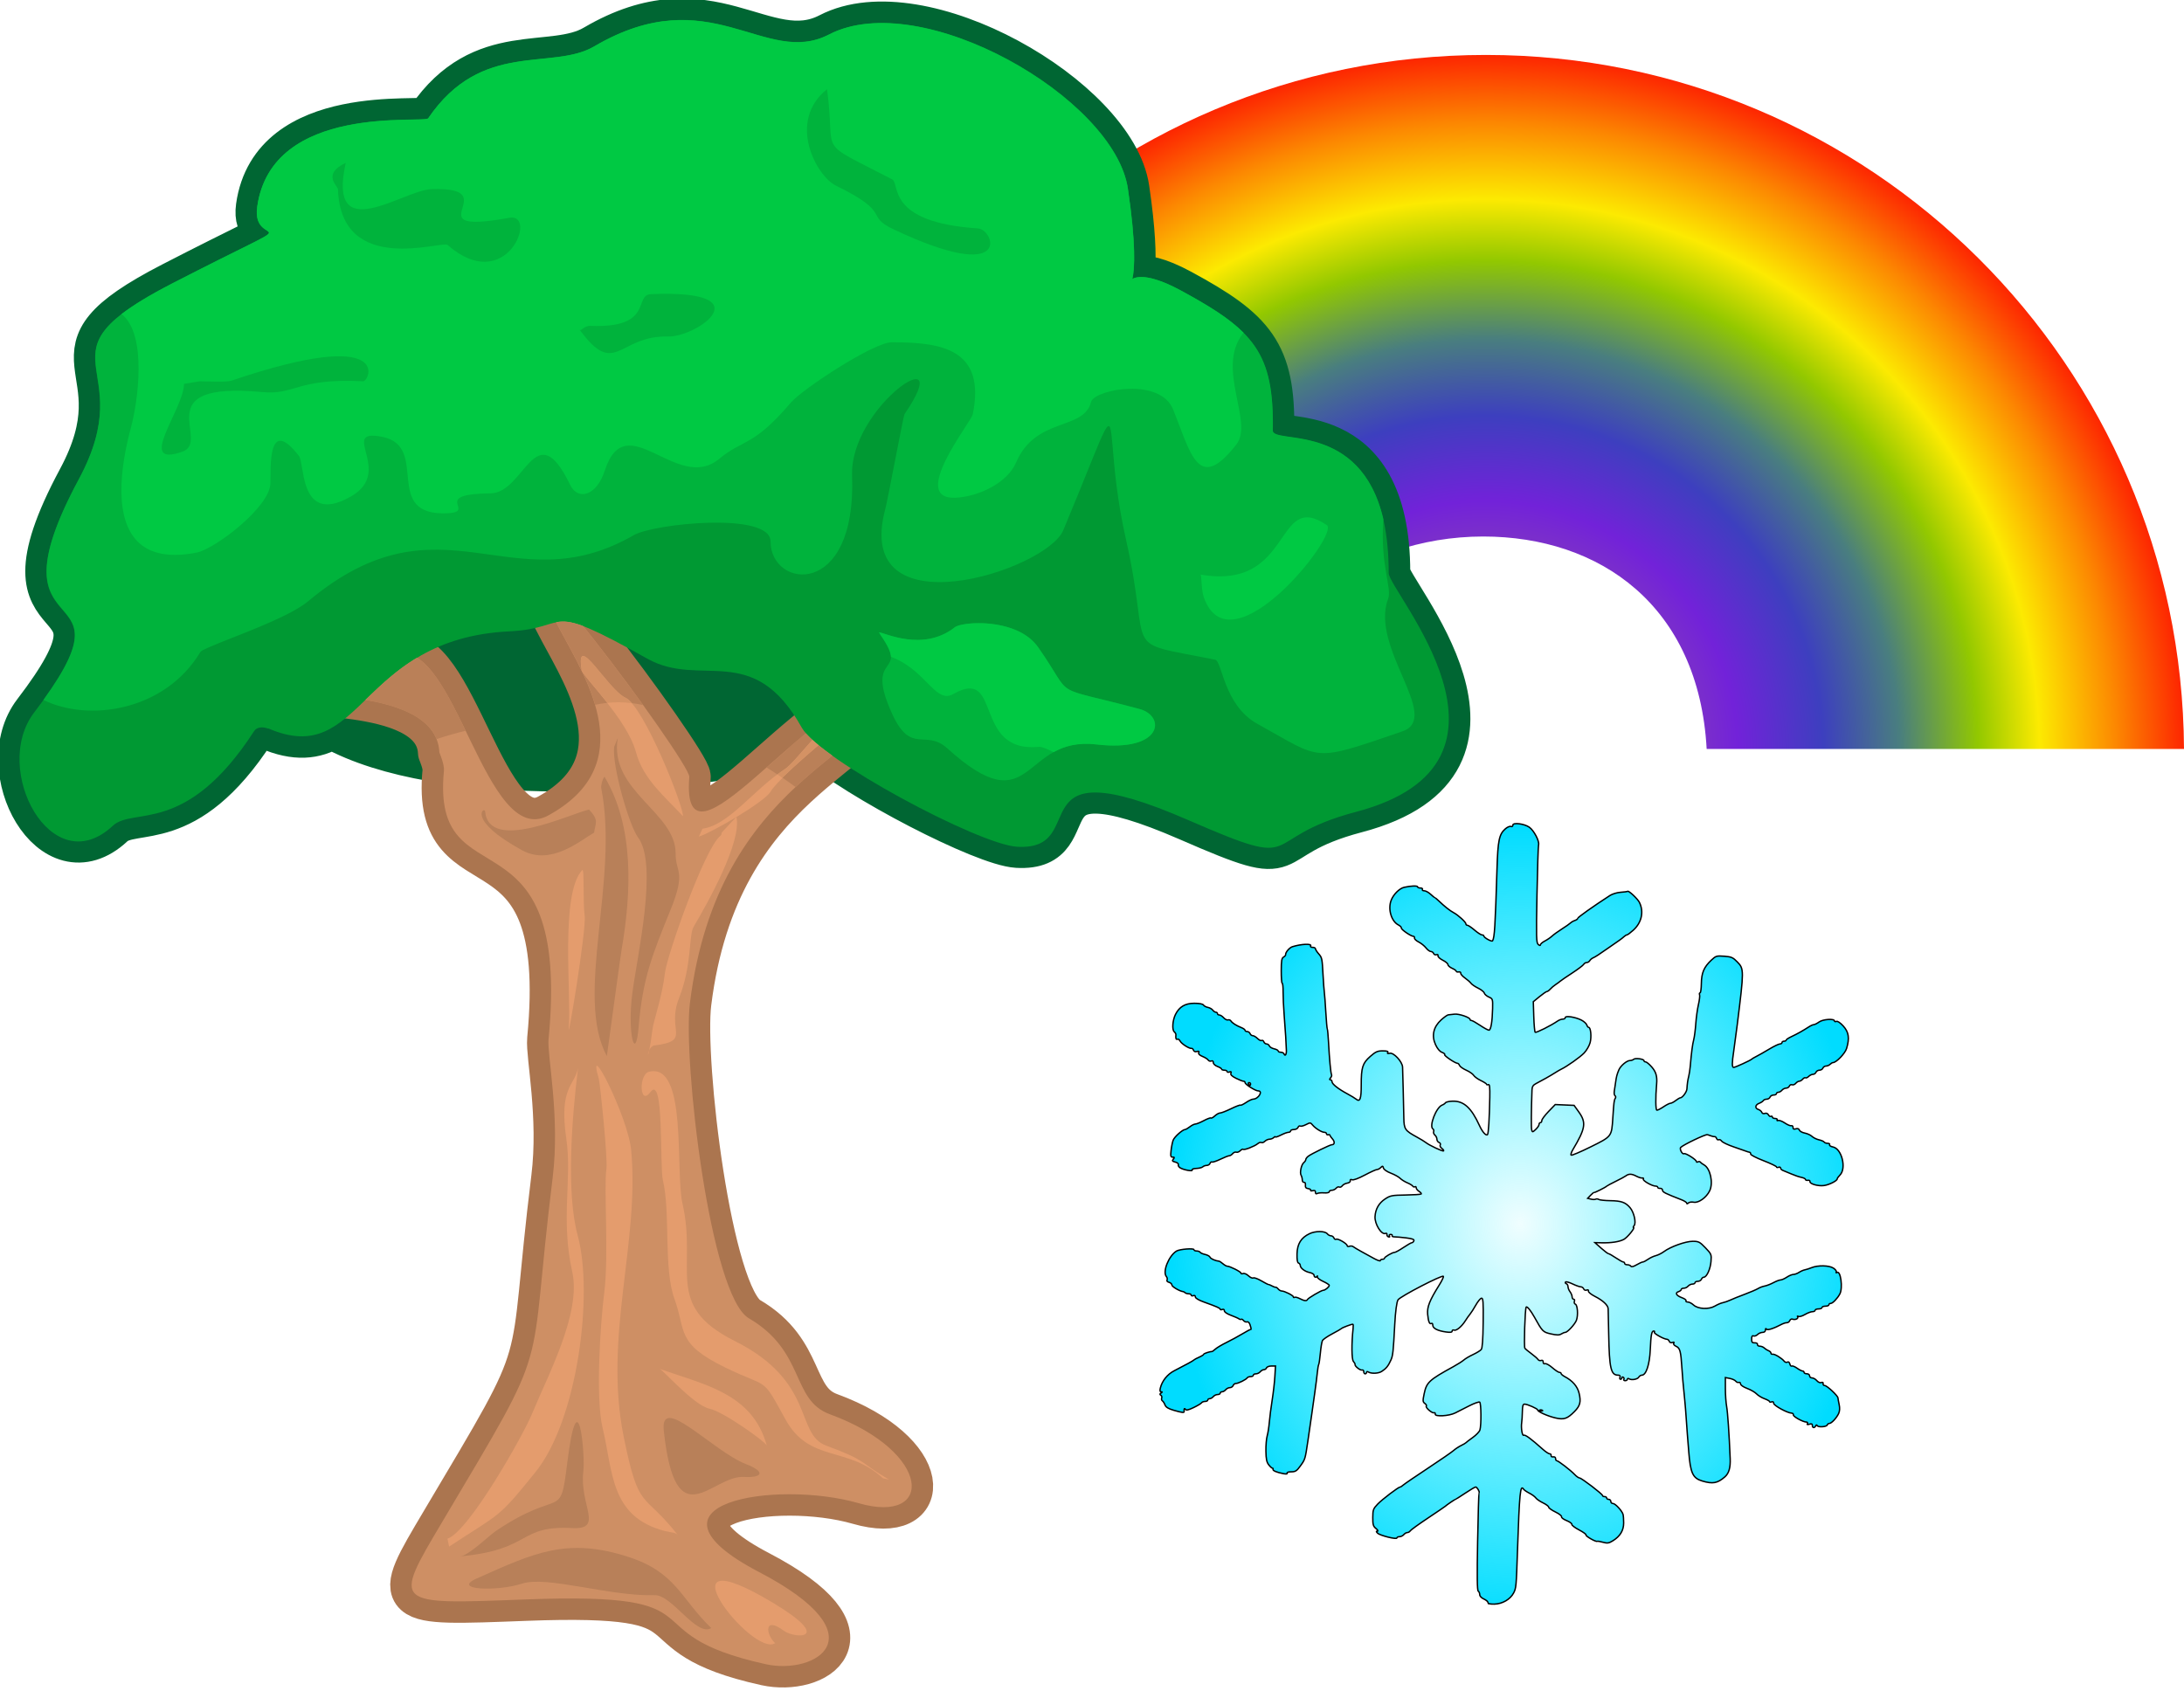 <?xml version="1.0" encoding="UTF-8" standalone="no"?>
<!-- Created with Inkscape (http://www.inkscape.org/) -->

<svg
   xmlns:dc="http://purl.org/dc/elements/1.1/"
   xmlns:cc="http://creativecommons.org/ns#"
   xmlns:rdf="http://www.w3.org/1999/02/22-rdf-syntax-ns#"
   xmlns:svg="http://www.w3.org/2000/svg"
   xmlns="http://www.w3.org/2000/svg"
   xmlns:xlink="http://www.w3.org/1999/xlink"
   xmlns:sodipodi="http://sodipodi.sourceforge.net/DTD/sodipodi-0.dtd"
   xmlns:inkscape="http://www.inkscape.org/namespaces/inkscape"
   width="446.533mm"
   height="345.796mm"
   viewBox="0 0 1582.205 1225.262"
   id="svg2"
   version="1.1"
   inkscape:version="0.91 r13725"
   sodipodi:docname="categorynature.svg">
  <defs
     id="defs4">
    <pattern
       inkscape:collect="always"
       patternUnits="userSpaceOnUse"
       width="10"
       height="10"
       patternTransform="translate(0,0) scale(10,10)"
       id="Polkadots-large-1"
       inkscape:stockid="Polka dots, large">
      <circle
         style="fill:black;stroke:none"
         cx="2.567"
         cy="0.810"
         r="0.45"
         id="circle5525-4" />
      <circle
         style="fill:black;stroke:none"
         cx="3.048"
         cy="2.33"
         r="0.45"
         id="circle5527-8" />
      <circle
         style="fill:black;stroke:none"
         cx="4.418"
         cy="2.415"
         r="0.45"
         id="circle5529-9" />
      <circle
         style="fill:black;stroke:none"
         cx="1.844"
         cy="3.029"
         r="0.45"
         id="circle5531-6" />
      <circle
         style="fill:black;stroke:none"
         cx="6.08"
         cy="1.363"
         r="0.45"
         id="circle5533-3" />
      <circle
         style="fill:black;stroke:none"
         cx="5.819"
         cy="4.413"
         r="0.45"
         id="circle5535-6" />
      <circle
         style="fill:black;stroke:none"
         cx="4.305"
         cy="4.048"
         r="0.45"
         id="circle5537-3" />
      <circle
         style="fill:black;stroke:none"
         cx="5.541"
         cy="3.045"
         r="0.45"
         id="circle5539-1" />
      <circle
         style="fill:black;stroke:none"
         cx="4.785"
         cy="5.527"
         r="0.45"
         id="circle5541-5" />
      <circle
         style="fill:black;stroke:none"
         cx="2.667"
         cy="5.184"
         r="0.45"
         id="circle5543-8" />
      <circle
         style="fill:black;stroke:none"
         cx="7.965"
         cy="1.448"
         r="0.45"
         id="circle5545-0" />
      <circle
         style="fill:black;stroke:none"
         cx="7.047"
         cy="5.049"
         r="0.45"
         id="circle5547-7" />
      <circle
         style="fill:black;stroke:none"
         cx="4.340"
         cy="0.895"
         r="0.45"
         id="circle5549-0" />
      <circle
         style="fill:black;stroke:none"
         cx="7.125"
         cy="0.340"
         r="0.45"
         id="circle5551-8" />
      <circle
         style="fill:black;stroke:none"
         cx="9.553"
         cy="1.049"
         r="0.45"
         id="circle5553-9" />
      <circle
         style="fill:black;stroke:none"
         cx="7.006"
         cy="2.689"
         r="0.45"
         id="circle5555-3" />
      <circle
         style="fill:black;stroke:none"
         cx="8.909"
         cy="2.689"
         r="0.45"
         id="circle5557-9" />
      <circle
         style="fill:black;stroke:none"
         cx="9.315"
         cy="4.407"
         r="0.45"
         id="circle5559-8" />
      <circle
         style="fill:black;stroke:none"
         cx="7.820"
         cy="3.870"
         r="0.45"
         id="circle5561-0" />
      <circle
         style="fill:black;stroke:none"
         cx="8.270"
         cy="5.948"
         r="0.45"
         id="circle5563-3" />
      <circle
         style="fill:black;stroke:none"
         cx="7.973"
         cy="7.428"
         r="0.45"
         id="circle5565-1" />
      <circle
         style="fill:black;stroke:none"
         cx="9.342"
         cy="8.072"
         r="0.45"
         id="circle5567-0" />
      <circle
         style="fill:black;stroke:none"
         cx="8.206"
         cy="9.315"
         r="0.45"
         id="circle5569-5" />
      <circle
         style="fill:black;stroke:none"
         cx="9.682"
         cy="9.475"
         r="0.45"
         id="circle5571-7" />
      <circle
         style="fill:black;stroke:none"
         cx="9.688"
         cy="6.186"
         r="0.45"
         id="circle5573-4" />
      <circle
         style="fill:black;stroke:none"
         cx="3.379"
         cy="6.296"
         r="0.45"
         id="circle5575-6" />
      <circle
         style="fill:black;stroke:none"
         cx="2.871"
         cy="8.204"
         r="0.45"
         id="circle5577-1" />
      <circle
         style="fill:black;stroke:none"
         cx="4.59"
         cy="8.719"
         r="0.45"
         id="circle5579-4" />
      <circle
         style="fill:black;stroke:none"
         cx="3.181"
         cy="9.671"
         r="0.45"
         id="circle5581-3" />
      <circle
         style="fill:black;stroke:none"
         cx="5.734"
         cy="7.315"
         r="0.45"
         id="circle5583-5" />
      <circle
         style="fill:black;stroke:none"
         cx="6.707"
         cy="6.513"
         r="0.45"
         id="circle5585-5" />
      <circle
         style="fill:black;stroke:none"
         cx="5.730"
         cy="9.670"
         r="0.45"
         id="circle5587-9" />
      <circle
         style="fill:black;stroke:none"
         cx="6.535"
         cy="8.373"
         r="0.45"
         id="circle5589-3" />
      <circle
         style="fill:black;stroke:none"
         cx="4.37"
         cy="7.154"
         r="0.45"
         id="circle5591-7" />
      <circle
         style="fill:black;stroke:none"
         cx="0.622"
         cy="7.25"
         r="0.45"
         id="circle5593-7" />
      <circle
         style="fill:black;stroke:none"
         cx="0.831"
         cy="5.679"
         r="0.45"
         id="circle5595-6" />
      <circle
         style="fill:black;stroke:none"
         cx="1.257"
         cy="8.519"
         r="0.45"
         id="circle5597-3" />
      <circle
         style="fill:black;stroke:none"
         cx="1.989"
         cy="6.877"
         r="0.45"
         id="circle5599-1" />
      <circle
         style="fill:black;stroke:none"
         cx="0.374"
         cy="3.181"
         r="0.45"
         id="circle5601-0" />
      <circle
         style="fill:black;stroke:none"
         cx="1.166"
         cy="1.664"
         r="0.45"
         id="circle5603-8" />
      <circle
         style="fill:black;stroke:none"
         cx="1.151"
         cy="0.093"
         r="0.45"
         id="circle5605-9" />
      <circle
         style="fill:black;stroke:none"
         cx="1.151"
         cy="10.093"
         r="0.45"
         id="circle5607-2" />
      <circle
         style="fill:black;stroke:none"
         cx="1.302"
         cy="4.451"
         r="0.45"
         id="circle5609-5" />
      <circle
         style="fill:black;stroke:none"
         cx="3.047"
         cy="3.763"
         r="0.45"
         id="circle5611-1" />
    </pattern>
    <pattern
       patternTransform="matrix(1.025,0,0,1.45,0,946)"
       id="pattern6807"
       xlink:href="#Polkadots-large-1"
       inkscape:collect="always" />
    <pattern
       patternTransform="matrix(1.025,0,0,1.45,0,946)"
       id="pattern6899"
       xlink:href="#Polkadots-large-1"
       inkscape:collect="always" />
    <pattern
       patternTransform="matrix(1.025,0,0,1.45,0,946)"
       id="pattern6991"
       xlink:href="#Polkadots-large-1"
       inkscape:collect="always" />
    <pattern
       patternTransform="matrix(1.025,0,0,1.45,0,946)"
       id="pattern7083"
       xlink:href="#Polkadots-large-1"
       inkscape:collect="always" />
    <pattern
       patternTransform="matrix(1.025,0,0,1.45,0,946)"
       id="pattern7175"
       xlink:href="#Polkadots-large-1"
       inkscape:collect="always" />
    <pattern
       patternTransform="matrix(1.025,0,0,1.45,0,946)"
       id="pattern7267"
       xlink:href="#Polkadots-large-1"
       inkscape:collect="always" />
    <radialGradient
       r="14.267"
       gradientTransform="matrix(0.246,-0.591,0.591,0.246,3.953,14.52)"
       cx="9.674"
       cy="-3.344"
       gradientUnits="userSpaceOnUse"
       id="radialGradient32">
      <stop
         offset="0"
         style="stop-color:#ed0101"
         id="stop34" />
      <stop
         offset="1"
         style="stop-color:#7e0806"
         id="stop36" />
    </radialGradient>
    <radialGradient
       r="8.552"
       gradientTransform="matrix(0.245,-0.591,0.591,0.245,2.741,14.013)"
       cx="9.296"
       cy="-2.317"
       gradientUnits="userSpaceOnUse"
       id="radialGradient50">
      <stop
         offset="0"
         style="stop-color:#ff7d7d"
         id="stop52" />
      <stop
         offset="1"
         style="stop-color:#f51919"
         id="stop54" />
    </radialGradient>
    <radialGradient
       r="0.42"
       gradientTransform="matrix(0.248,-0.59,0.59,0.248,-4.807,10.861)"
       cx="13.202"
       cy="4.073"
       gradientUnits="userSpaceOnUse"
       id="radialGradient68">
      <stop
         offset="0"
         style="stop-color:#ff7d7d"
         id="stop70" />
      <stop
         offset="1"
         style="stop-color:#f51919"
         id="stop72" />
    </radialGradient>
    <radialGradient
       r="1.261"
       gradientTransform="matrix(0.248,-0.59,0.59,0.248,3.737,14.444)"
       cx="15.208"
       cy="-3.165"
       gradientUnits="userSpaceOnUse"
       id="radialGradient86">
      <stop
         offset="0"
         style="stop-color:#ff7d7d"
         id="stop88" />
      <stop
         offset="1"
         style="stop-color:#f51919"
         id="stop90" />
    </radialGradient>
    <radialGradient
       r="1.451"
       gradientTransform="matrix(0.248,-0.59,0.59,0.248,9.57,16.903)"
       cx="12.958"
       cy="-8.111"
       gradientUnits="userSpaceOnUse"
       id="radialGradient104">
      <stop
         offset="0"
         style="stop-color:#ff7d7d"
         id="stop106" />
      <stop
         offset="1"
         style="stop-color:#f51919"
         id="stop108" />
    </radialGradient>
    <radialGradient
       r="1.395"
       gradientTransform="matrix(0.247,-0.591,0.591,0.247,6.589,15.628)"
       cx="16.361"
       cy="-5.577"
       gradientUnits="userSpaceOnUse"
       id="radialGradient122">
      <stop
         offset="0"
         style="stop-color:#ff7d7d"
         id="stop124" />
      <stop
         offset="1"
         style="stop-color:#f51919"
         id="stop126" />
    </radialGradient>
    <radialGradient
       r="0.864"
       gradientTransform="matrix(0.241,-0.593,0.593,0.241,1.674,13.557)"
       cx="17.519"
       cy="-1.41"
       gradientUnits="userSpaceOnUse"
       id="radialGradient140">
      <stop
         offset="0"
         style="stop-color:#ff7d7d"
         id="stop142" />
      <stop
         offset="1"
         style="stop-color:#f51919"
         id="stop144" />
    </radialGradient>
    <radialGradient
       r="1.07"
       gradientTransform="matrix(0.247,-0.591,0.591,0.247,-0.948,12.482)"
       cx="16.842"
       cy="0.804"
       gradientUnits="userSpaceOnUse"
       id="radialGradient158">
      <stop
         offset="0"
         style="stop-color:#ff7d7d"
         id="stop160" />
      <stop
         offset="1"
         style="stop-color:#f51919"
         id="stop162" />
    </radialGradient>
    <radialGradient
       r="0.824"
       gradientTransform="matrix(0.243,-0.592,0.592,0.243,-3.303,11.524)"
       cx="16.959"
       cy="2.79"
       gradientUnits="userSpaceOnUse"
       id="radialGradient176">
      <stop
         offset="0"
         style="stop-color:#ff7d7d"
         id="stop178" />
      <stop
         offset="1"
         style="stop-color:#f51919"
         id="stop180" />
    </radialGradient>
    <radialGradient
       r="0.638"
       gradientTransform="matrix(0.251,-0.589,0.589,0.251,-6.739,10.01)"
       cx="16.638"
       cy="5.722"
       gradientUnits="userSpaceOnUse"
       id="radialGradient194">
      <stop
         offset="0"
         style="stop-color:#ff7d7d"
         id="stop196" />
      <stop
         offset="1"
         style="stop-color:#f51919"
         id="stop198" />
    </radialGradient>
    <radialGradient
       r="0.801"
       gradientTransform="matrix(0.25,-0.589,0.589,0.25,-4.495,10.973)"
       cx="15.923"
       cy="3.815"
       gradientUnits="userSpaceOnUse"
       id="radialGradient212">
      <stop
         offset="0"
         style="stop-color:#ff7d7d"
         id="stop214" />
      <stop
         offset="1"
         style="stop-color:#f51919"
         id="stop216" />
    </radialGradient>
    <radialGradient
       r="10.928"
       gradientTransform="matrix(0.167,-0.618,0.618,0.167,5.388,14.333)"
       cx="9.361"
       cy="-4.359"
       gradientUnits="userSpaceOnUse"
       id="radialGradient230">
      <stop
         offset="0"
         style="stop-color:#f58758"
         id="stop232" />
      <stop
         offset="1"
         style="stop-color:#bd5206"
         id="stop234" />
    </radialGradient>
    <radialGradient
       r="10.944"
       gradientTransform="matrix(0.167,-0.618,0.618,0.167,5.377,14.335)"
       cx="9.364"
       cy="-4.352"
       gradientUnits="userSpaceOnUse"
       id="radialGradient248">
      <stop
         offset="0"
         style="stop-color:#f58758"
         id="stop250" />
      <stop
         offset="1"
         style="stop-color:#bd5206"
         id="stop252" />
    </radialGradient>
    <radialGradient
       r="10.956"
       gradientTransform="matrix(0.167,-0.618,0.618,0.167,5.382,14.335)"
       cx="9.363"
       cy="-4.355"
       gradientUnits="userSpaceOnUse"
       id="radialGradient698">
      <stop
         offset="0"
         style="stop-color:#f58758"
         id="stop700" />
      <stop
         offset="1"
         style="stop-color:#bd5206"
         id="stop702" />
    </radialGradient>
    <linearGradient
       id="linearGradient8379-8">
      <stop
         offset="0"
         style="stop-color:#a05a2c"
         id="stop8381-8" />
      <stop
         offset="1"
         style="stop-color:#ffe0ba"
         id="stop8383-2" />
    </linearGradient>
    <linearGradient
       id="linearGradient7933">
      <stop
         offset="0"
         style="stop-color:#d35f5f"
         id="stop7935" />
      <stop
         offset="1"
         style="stop-color:#aa0000"
         id="stop7937" />
    </linearGradient>
    <linearGradient
       x1="-748"
       x2="-722"
       y1="501.11"
       gradientUnits="userSpaceOnUse"
       y2="501.11"
       id="linearGradient7559-9">
      <stop
         offset="0"
         id="stop6950-8" />
      <stop
         offset="1"
         stop-opacity="0"
         id="stop6952-1" />
    </linearGradient>
    <linearGradient
       x1="-748"
       x2="-722"
       y1="501.11"
       gradientUnits="userSpaceOnUse"
       y2="501.11"
       id="linearGradient7561-1">
      <stop
         offset="0"
         stop-color="#a4d019"
         id="stop6874-46" />
      <stop
         offset="1"
         stop-opacity="0"
         stop-color="#a4d019"
         id="stop6876-7" />
    </linearGradient>
    <filter
       id="filter7650-3-0"
       style="color-interpolation-filters:sRGB">
      <feGaussianBlur
         stdDeviation="1.157"
         id="feGaussianBlur7652-1-9" />
    </filter>
    <pattern
       inkscape:collect="always"
       patternUnits="userSpaceOnUse"
       width="10"
       height="10"
       patternTransform="translate(0,0) scale(10,10)"
       id="Polkadots-large-1-0"
       inkscape:stockid="Polka dots, large">
      <circle
         style="fill:black;stroke:none"
         cx="2.567"
         cy="0.810"
         r="0.45"
         id="circle5525-4-7" />
      <circle
         style="fill:black;stroke:none"
         cx="3.048"
         cy="2.33"
         r="0.45"
         id="circle5527-8-5" />
      <circle
         style="fill:black;stroke:none"
         cx="4.418"
         cy="2.415"
         r="0.45"
         id="circle5529-9-6" />
      <circle
         style="fill:black;stroke:none"
         cx="1.844"
         cy="3.029"
         r="0.45"
         id="circle5531-6-5" />
      <circle
         style="fill:black;stroke:none"
         cx="6.08"
         cy="1.363"
         r="0.45"
         id="circle5533-3-4" />
      <circle
         style="fill:black;stroke:none"
         cx="5.819"
         cy="4.413"
         r="0.45"
         id="circle5535-6-5" />
      <circle
         style="fill:black;stroke:none"
         cx="4.305"
         cy="4.048"
         r="0.45"
         id="circle5537-3-9" />
      <circle
         style="fill:black;stroke:none"
         cx="5.541"
         cy="3.045"
         r="0.45"
         id="circle5539-1-7" />
      <circle
         style="fill:black;stroke:none"
         cx="4.785"
         cy="5.527"
         r="0.45"
         id="circle5541-5-3" />
      <circle
         style="fill:black;stroke:none"
         cx="2.667"
         cy="5.184"
         r="0.45"
         id="circle5543-8-9" />
      <circle
         style="fill:black;stroke:none"
         cx="7.965"
         cy="1.448"
         r="0.45"
         id="circle5545-0-3" />
      <circle
         style="fill:black;stroke:none"
         cx="7.047"
         cy="5.049"
         r="0.45"
         id="circle5547-7-5" />
      <circle
         style="fill:black;stroke:none"
         cx="4.340"
         cy="0.895"
         r="0.45"
         id="circle5549-0-5" />
      <circle
         style="fill:black;stroke:none"
         cx="7.125"
         cy="0.340"
         r="0.45"
         id="circle5551-8-1" />
      <circle
         style="fill:black;stroke:none"
         cx="9.553"
         cy="1.049"
         r="0.45"
         id="circle5553-9-9" />
      <circle
         style="fill:black;stroke:none"
         cx="7.006"
         cy="2.689"
         r="0.45"
         id="circle5555-3-2" />
      <circle
         style="fill:black;stroke:none"
         cx="8.909"
         cy="2.689"
         r="0.45"
         id="circle5557-9-1" />
      <circle
         style="fill:black;stroke:none"
         cx="9.315"
         cy="4.407"
         r="0.45"
         id="circle5559-8-5" />
      <circle
         style="fill:black;stroke:none"
         cx="7.820"
         cy="3.870"
         r="0.45"
         id="circle5561-0-6" />
      <circle
         style="fill:black;stroke:none"
         cx="8.270"
         cy="5.948"
         r="0.45"
         id="circle5563-3-2" />
      <circle
         style="fill:black;stroke:none"
         cx="7.973"
         cy="7.428"
         r="0.45"
         id="circle5565-1-6" />
      <circle
         style="fill:black;stroke:none"
         cx="9.342"
         cy="8.072"
         r="0.45"
         id="circle5567-0-1" />
      <circle
         style="fill:black;stroke:none"
         cx="8.206"
         cy="9.315"
         r="0.45"
         id="circle5569-5-7" />
      <circle
         style="fill:black;stroke:none"
         cx="9.682"
         cy="9.475"
         r="0.45"
         id="circle5571-7-2" />
      <circle
         style="fill:black;stroke:none"
         cx="9.688"
         cy="6.186"
         r="0.45"
         id="circle5573-4-3" />
      <circle
         style="fill:black;stroke:none"
         cx="3.379"
         cy="6.296"
         r="0.45"
         id="circle5575-6-1" />
      <circle
         style="fill:black;stroke:none"
         cx="2.871"
         cy="8.204"
         r="0.45"
         id="circle5577-1-1" />
      <circle
         style="fill:black;stroke:none"
         cx="4.59"
         cy="8.719"
         r="0.45"
         id="circle5579-4-3" />
      <circle
         style="fill:black;stroke:none"
         cx="3.181"
         cy="9.671"
         r="0.45"
         id="circle5581-3-5" />
      <circle
         style="fill:black;stroke:none"
         cx="5.734"
         cy="7.315"
         r="0.45"
         id="circle5583-5-0" />
      <circle
         style="fill:black;stroke:none"
         cx="6.707"
         cy="6.513"
         r="0.45"
         id="circle5585-5-3" />
      <circle
         style="fill:black;stroke:none"
         cx="5.730"
         cy="9.670"
         r="0.45"
         id="circle5587-9-2" />
      <circle
         style="fill:black;stroke:none"
         cx="6.535"
         cy="8.373"
         r="0.45"
         id="circle5589-3-5" />
      <circle
         style="fill:black;stroke:none"
         cx="4.37"
         cy="7.154"
         r="0.45"
         id="circle5591-7-0" />
      <circle
         style="fill:black;stroke:none"
         cx="0.622"
         cy="7.25"
         r="0.45"
         id="circle5593-7-0" />
      <circle
         style="fill:black;stroke:none"
         cx="0.831"
         cy="5.679"
         r="0.45"
         id="circle5595-6-1" />
      <circle
         style="fill:black;stroke:none"
         cx="1.257"
         cy="8.519"
         r="0.45"
         id="circle5597-3-7" />
      <circle
         style="fill:black;stroke:none"
         cx="1.989"
         cy="6.877"
         r="0.45"
         id="circle5599-1-1" />
      <circle
         style="fill:black;stroke:none"
         cx="0.374"
         cy="3.181"
         r="0.45"
         id="circle5601-0-9" />
      <circle
         style="fill:black;stroke:none"
         cx="1.166"
         cy="1.664"
         r="0.45"
         id="circle5603-8-0" />
      <circle
         style="fill:black;stroke:none"
         cx="1.151"
         cy="0.093"
         r="0.45"
         id="circle5605-9-0" />
      <circle
         style="fill:black;stroke:none"
         cx="1.151"
         cy="10.093"
         r="0.45"
         id="circle5607-2-4" />
      <circle
         style="fill:black;stroke:none"
         cx="1.302"
         cy="4.451"
         r="0.45"
         id="circle5609-5-8" />
      <circle
         style="fill:black;stroke:none"
         cx="3.047"
         cy="3.763"
         r="0.45"
         id="circle5611-1-5" />
    </pattern>
    <pattern
       patternTransform="matrix(1.025,0,0,1.45,0,946)"
       id="pattern6807-8"
       xlink:href="#Polkadots-large-1-0"
       inkscape:collect="always" />
    <pattern
       patternTransform="matrix(1.025,0,0,1.45,0,946)"
       id="pattern6899-7"
       xlink:href="#Polkadots-large-1-0"
       inkscape:collect="always" />
    <pattern
       patternTransform="matrix(1.025,0,0,1.45,0,946)"
       id="pattern6991-9"
       xlink:href="#Polkadots-large-1-0"
       inkscape:collect="always" />
    <pattern
       patternTransform="matrix(1.025,0,0,1.45,0,946)"
       id="pattern7083-1"
       xlink:href="#Polkadots-large-1-0"
       inkscape:collect="always" />
    <pattern
       patternTransform="matrix(1.025,0,0,1.45,0,946)"
       id="pattern7175-4"
       xlink:href="#Polkadots-large-1-0"
       inkscape:collect="always" />
    <pattern
       patternTransform="matrix(1.025,0,0,1.45,0,946)"
       id="pattern7267-8"
       xlink:href="#Polkadots-large-1-0"
       inkscape:collect="always" />
    <style
       type="text/css"
       id="style6">
    .str0 {stroke:#006633;stroke-width:282.22}
    .str1 {stroke:#AB754F;stroke-width:282.22}
    .fil2 {fill:none}
    .fil3 {fill:#606062}
    .fil5 {fill:#CE8F64}
    .fil4 {fill:#006633}
    .fil8 {fill:#009933}
    .fil9 {fill:#00B33C}
    .fil10 {fill:#00C943}
    .fil0 {fill:#00D447}
    .fil1 {fill:#00DB49}
    .fil6 {fill:#B88059}
    .fil11 {fill:#BA8058}
    .fil12 {fill:#D49264}
    .fil7 {fill:#E49C6D}
  </style>
    <radialGradient
       inkscape:collect="always"
       r="252.99"
       gradientTransform="matrix(1,0,0,1.147,-190.903,-376.894)"
       cx="416.8"
       cy="455.99"
       gradientUnits="userSpaceOnUse"
       id="radialGradient5041">
      <stop
         offset="0"
         style="stop-color:#00eaff;stop-opacity:.06"
         id="stop5037" />
      <stop
         offset="1"
         style="stop-color:#00dcff"
         id="stop5039" />
    </radialGradient>
    <radialGradient
       inkscape:collect="always"
       gradientTransform="translate(-1071.4,230.51)"
       r="505.72"
       cy="513.28"
       cx="1451.4"
       gradientUnits="userSpaceOnUse"
       id="radialGradient3954">
      <stop
         offset="0"
         style="stop-color:#b3826f"
         id="stop3999" />
      <stop
         offset=".361"
         style="stop-color:#7222d9"
         id="stop4001" />
      <stop
         offset=".483"
         style="stop-color:#3d3fbf"
         id="stop4003" />
      <stop
         offset=".593"
         style="stop-color:#497e7f"
         id="stop4005" />
      <stop
         offset=".705"
         style="stop-color:#92c800"
         id="stop4007" />
      <stop
         offset=".793"
         style="stop-color:#fcea01"
         id="stop4009" />
      <stop
         offset=".902"
         style="stop-color:#fc8801"
         id="stop4011" />
      <stop
         offset="1"
         style="stop-color:#fd2601"
         id="stop4013" />
    </radialGradient>
    <style
       type="text/css"
       id="style6-9">
    .str0 {stroke:#006633;stroke-width:282.22}
    .str1 {stroke:#AB754F;stroke-width:282.22}
    .fil2 {fill:none}
    .fil3 {fill:#606062}
    .fil5 {fill:#CE8F64}
    .fil4 {fill:#006633}
    .fil8 {fill:#009933}
    .fil9 {fill:#00B33C}
    .fil10 {fill:#00C943}
    .fil0 {fill:#00D447}
    .fil1 {fill:#00DB49}
    .fil6 {fill:#B88059}
    .fil11 {fill:#BA8058}
    .fil12 {fill:#D49264}
    .fil7 {fill:#E49C6D}
  </style>
  </defs>
  <sodipodi:namedview
     id="base"
     pagecolor="#ffffff"
     bordercolor="#666666"
     borderopacity="1.0"
     inkscape:pageopacity="0.0"
     inkscape:pageshadow="2"
     inkscape:zoom="0.22627417"
     inkscape:cx="81.793311"
     inkscape:cy="255.75119"
     inkscape:document-units="px"
     inkscape:current-layer="layer1"
     showgrid="false"
     fit-margin-top="0"
     fit-margin-left="0"
     fit-margin-right="0"
     fit-margin-bottom="0"
     inkscape:window-width="1855"
     inkscape:window-height="1056"
     inkscape:window-x="65"
     inkscape:window-y="24"
     inkscape:window-maximized="1" />
  <g
     inkscape:label="Layer 1"
     inkscape:groupmode="layer"
     id="layer1"
     transform="translate(875.148,740.709)">
    <g
       transform="translate(-178.663,-938.971)"
       inkscape:label="Layer 1"
       id="layer1-4">
      <path
         d="m 380,238.07 c -278.35,0 -504.19,224.89 -505.72,502.87 l 325.81,0 C 204.127,646.718 288.437,587 377.98,587 c 84.51,0 156.26,50.082 161.93,153.94 l 345.81,0 C 884.19,462.95 658.35,238.07 380,238.07 Z"
         style="fill:url(#radialGradient3954)"
         sodipodi:nodetypes="cccsccc"
         id="path3872"
         inkscape:connector-curvature="0" />
    </g>
    <polygon
       id="polygon65"
       style="fill:none;fill-rule:evenodd"
       points="29700,21000 0,21000 0,0 29700,0 "
       transform="matrix(0.114,0,0,0.114,-1060.415,-720.323)"
       class="fil2" />
    <g
       style="fill-rule:evenodd"
       id="_372086848"
       transform="matrix(0.11,0,0,0.11,-1976.714,-1243.46)">
      <path
         id="path70"
         d="m 10917,8105 139,294 c 351,-373 979,-476 1280,-932 268,-406 1161,-231 1383,-386 242,-168 318,14 775,-306 246,-172 1226,-314 1532,-227 729,209 1419,439 1280,1355 -52,343 -932,1189 -1363,1376 -828,359 -3113,596 -3883,-11 -435,-342 -839,-678 -1142,-1165 z"
         style="fill:#006633"
         class="fil4"
         inkscape:connector-curvature="0" />
      <path
         id="path72"
         d="m 15379,9457 c -960,225 -2466,302 -3178,-93 -112,66 -238,83 -421,4 -33,-14 -74,-11 -91,16 -450,694 -795,496 -931,624 -403,377 -803,-373 -518,-746 735,-961 -345,-345 294,-1536 418,-778 -328,-803 613,-1288 995,-513 520,-204 562,-506 96,-687 1100,-546 1126,-583 353,-518 815,-310 1094,-474 763,-448 1123,141 1546,-78 606,-314 1880,418 1968,1016 165,1124 -266,339 350,672 480,260 612,409 604,921 -2,107 765,-120 764,937 0,120 1020,1248 -214,1573 -675,178 -308,403 -1107,54 -1158,-504 -622,206 -1127,176 -221,-13 -1050,-443 -1333,-690 z"
         style="fill:none;stroke:#006633;stroke-width:282.22"
         class="fil2 str0"
         inkscape:connector-curvature="0" />
      <path
         id="path74"
         d="m 12938,9648 c -87,883 841,200 689,1768 -10,107 77,508 27,912 -170,1372 13,1020 -727,2267 -329,554 -327,544 550,511 1338,-51 645,220 1582,427 323,71 763,-185 -45,-607 -864,-452 110,-611 655,-454 497,144 491,-336 -190,-586 -256,-94 -158,-413 -533,-632 -255,-149 -435,-1697 -388,-2076 185,-1495 1257,-1628 1276,-2050 -472,0 -1340,1300 -1280,560 8,-95 -1396,-1990 -848,-963 169,317 533,881 -81,1217 -415,227 -612,-1175 -1001,-1060 -68,20 122,61 -312,176 -648,172 573,-30 596,469 0,1 34,78 30,120 z"
         style="fill:none;stroke:#ab754f;stroke-width:282.22"
         class="fil2 str1"
         inkscape:connector-curvature="0" />
      <path
         id="path76"
         d="m 12938,9648 c -87,883 841,200 689,1768 -10,107 77,508 27,912 -170,1372 13,1020 -727,2267 -329,554 -327,544 550,511 1338,-51 645,220 1582,427 323,71 763,-185 -45,-607 -864,-452 110,-611 655,-454 497,144 491,-336 -190,-586 -256,-94 -158,-413 -533,-632 -255,-149 -435,-1697 -388,-2076 185,-1495 1257,-1628 1276,-2050 -472,0 -1340,1300 -1280,560 8,-95 -1396,-1990 -848,-963 169,317 533,881 -81,1217 -415,227 -612,-1175 -1001,-1060 -68,20 122,61 -312,176 -648,172 573,-30 596,469 0,1 34,78 30,120 z"
         style="fill:#ce8f64"
         class="fil5"
         inkscape:connector-curvature="0" />
      <path
         id="path78"
         d="m 14698,15294 c -202,-194 -230,-366 -545,-468 -405,-131 -620,-27 -999,142 -171,76 136,87 298,34 164,-54 577,85 873,76 115,-4 275,275 373,217 z"
         style="fill:#b88059"
         class="fil6"
         inkscape:connector-curvature="0" />
      <path
         id="path80"
         d="m 15119,15394 c -146,100 -803,-740 -11,-264 402,242 142,237 68,182 -131,-98 -120,22 -57,82 z"
         style="fill:#e49c6d"
         class="fil7"
         inkscape:connector-curvature="0" />
      <path
         id="path82"
         d="m 15868,14316 c -201,-118 -134,-120 -412,-223 -208,-77 -66,-421 -604,-690 -468,-234 -244,-472 -343,-905 -49,-213 35,-930 -220,-868 -70,17 -63,231 9,134 91,-122 60,487 82,581 51,212 3,580 76,781 78,213 8,293 334,452 293,143 237,50 396,340 159,291 410,174 642,389 4,3 35,7 40,10 z"
         style="fill:#e49c6d"
         class="fil7"
         inkscape:connector-curvature="0" />
      <path
         id="path84"
         d="m 15064,14091 c -96,-344 -410,-398 -708,-505 10,-9 225,242 332,264 89,18 370,219 376,242 z"
         style="fill:#e49c6d"
         class="fil7"
         inkscape:connector-curvature="0" />
      <path
         id="path86"
         d="m 14480,14684 c -233,-298 -256,-146 -358,-649 -134,-660 106,-1280 49,-1889 -21,-221 -300,-766 -213,-469 8,29 60,528 50,593 -18,126 17,562 -14,813 -27,216 -58,698 -11,894 70,288 47,585 412,679 45,11 69,7 85,28 z"
         style="fill:#e49c6d"
         class="fil7"
         inkscape:connector-curvature="0" />
      <path
         id="path88"
         d="m 14913,14299 c -213,-11 -449,415 -527,-303 -28,-254 321,133 542,219 127,49 113,91 -15,84 z"
         style="fill:#b88059"
         class="fil6"
         inkscape:connector-curvature="0" />
      <path
         id="path90"
         d="m 13047,14822 c 471,-43 378,-205 735,-186 213,11 47,-151 74,-373 13,-105 -33,-646 -107,-48 -47,379 -37,149 -469,440 -43,29 -179,162 -234,167 z"
         style="fill:#b88059"
         class="fil6"
         inkscape:connector-curvature="0" />
      <path
         id="path92"
         d="m 12961,14706 11,52 c 348,-229 317,-179 569,-491 277,-343 383,-1171 278,-1558 -78,-286 -37,-785 2,-1103 -23,118 -127,124 -77,466 39,266 -39,527 39,876 61,272 -161,682 -266,938 -56,136 -414,773 -556,820 z"
         style="fill:#e49c6d"
         class="fil7"
         inkscape:connector-curvature="0" />
      <path
         id="path94"
         d="m 14617,10081 24,-52 c 174,-22 343,-265 540,-390 98,-62 310,-414 511,-398 -1,3 -538,432 -602,543 -40,69 -383,268 -472,297 z"
         style="fill:#e49c6d"
         class="fil7"
         inkscape:connector-curvature="0" />
      <path
         id="path96"
         d="m 14767,10055 97,-104 c 38,163 -189,567 -282,725 -32,54 -10,253 -95,467 -87,218 87,282 -163,314 -59,7 -50,190 -12,-110 6,-49 65,-219 81,-365 12,-113 262,-826 366,-906 7,-6 8,-13 8,-20 z"
         style="fill:#e49c6d"
         class="fil7"
         inkscape:connector-curvature="0" />
      <path
         id="path98"
         d="m 14512,9947 c 8,-55 -255,-724 -380,-781 -117,-54 -330,-449 -288,-183 7,47 299,320 359,543 48,180 195,296 309,421 z"
         style="fill:#e49c6d"
         class="fil7"
         inkscape:connector-curvature="0" />
      <path
         id="path100"
         d="m 14058,9492 25,-61 c -60,350 383,489 381,762 -1,127 71,112 -33,369 -120,296 -184,450 -211,774 -20,241 -75,43 -42,-217 31,-247 173,-854 38,-1033 -57,-75 -172,-472 -157,-595 z"
         style="fill:#b88059"
         class="fil6"
         inkscape:connector-curvature="0" />
      <path
         id="path102"
         d="m 13998,9691 c 192,327 176,751 110,1135 -11,66 -96,699 -97,701 -215,-396 82,-1160 -37,-1765 -4,-20 16,-86 25,-72 z"
         style="fill:#b88059"
         class="fil6"
         inkscape:connector-curvature="0" />
      <path
         id="path104"
         d="m 13894,9903 c -122,26 -659,288 -685,12 -3,-35 -130,51 243,256 192,105 383,-64 475,-116 8,-65 35,-78 -33,-152 z"
         style="fill:#b88059"
         class="fil6"
         inkscape:connector-curvature="0" />
      <path
         id="path106"
         d="m 13849,10302 c -147,154 -71,818 -89,1036 -11,131 117,-645 105,-735 -13,-91 -1,-317 -16,-301 z"
         style="fill:#e49c6d"
         class="fil7"
         inkscape:connector-curvature="0" />
      <path
         id="path108"
         d="m 11780,9368 c 624,271 591,-591 1591,-639 415,-20 211,-211 906,180 354,199 696,-122 1018,455 117,209 1165,769 1417,784 505,30 -30,-680 1127,-176 799,348 432,124 1107,-54 1234,-326 214,-1453 214,-1573 2,-1057 -765,-831 -764,-937 9,-512 -124,-661 -604,-921 -615,-333 -184,452 -350,-672 -88,-598 -1362,-1330 -1968,-1016 -423,219 -782,-370 -1546,78 -279,164 -741,-45 -1094,474 -26,37 -1030,-104 -1126,583 -42,302 434,-7 -562,506 -941,485 -195,510 -613,1288 -640,1190 440,575 -294,1536 -285,373 115,1123 518,746 136,-127 481,71 931,-624 17,-27 58,-30 91,-16 z"
         style="fill:#009933"
         class="fil8"
         inkscape:connector-curvature="0" />
      <path
         id="path110"
         d="m 17472,6408 c -18,72 -43,25 0,0 z m -3285,1688 c 134,-77 902,-156 902,41 0,312 567,382 537,-432 -17,-461 704,-930 345,-406 -7,10 -111,569 -126,623 -220,816 1060,409 1172,141 157,-375 232,-580 272,-654 74,-139 21,186 141,716 177,779 -55,662 587,791 47,9 56,300 279,423 432,238 350,256 954,49 263,-90 -215,-551 -94,-872 28,-73 -53,-216 -31,-526 -151,-650 -730,-491 -728,-584 9,-512 -124,-661 -604,-921 -194,-105 -284,-99 -321,-77 16,-66 25,-229 -29,-595 -88,-598 -1362,-1330 -1968,-1016 -423,219 -782,-370 -1546,78 -279,164 -741,-45 -1094,474 -26,37 -1030,-104 -1126,583 -42,302 434,-7 -562,506 -941,485 -195,510 -613,1288 -621,1155 378,610 -234,1455 298,147 800,74 1034,-316 7,-12 70,-37 156,-72 174,-69 445,-171 555,-263 880,-736 1335,29 2141,-433 z"
         style="fill:#00b33c"
         class="fil9"
         inkscape:connector-curvature="0" />
      <path
         id="path112"
         d="m 17472,6408 c -8,33 -18,41 -22,38 -3,-3 -3,-13 5,-23 4,-5 9,-10 17,-15 z m 0,0 c -8,33 -18,41 -22,38 -3,-3 -3,-13 5,-23 l 6,-6 c 3,-3 7,-6 11,-8 z m 733,355 c -94,-94 -227,-178 -412,-278 -64,-35 -117,-58 -161,-71 -49,-16 -86,-20 -113,-18 -21,1 -37,6 -48,13 16,-66 25,-229 -29,-595 -88,-598 -1362,-1330 -1968,-1016 -423,219 -782,-370 -1546,78 -279,164 -741,-45 -1094,474 -26,37 -1030,-104 -1126,583 -42,302 434,-7 -562,506 -148,76 -255,142 -331,200 172,137 106,583 62,746 -72,266 -116,615 58,766 l 15,12 c 72,54 178,77 328,53 l 33,-6 c 59,-12 184,-89 292,-184 102,-89 189,-193 192,-270 4,-99 -21,-453 188,-182 18,23 20,119 48,200 35,99 109,175 299,64 281,-165 -91,-448 202,-390 319,64 -10,526 433,503 190,-10 -122,-126 281,-131 225,-3 294,-530 523,-56 51,106 174,74 228,-93 141,-436 477,154 755,-79 156,-130 220,-75 470,-369 76,-89 545,-398 666,-398 326,0 620,43 533,474 -11,53 -426,566 -111,550 150,-8 338,-97 396,-232 130,-303 446,-208 494,-399 1,-2 1,-4 2,-6 41,-79 454,-155 539,57 118,294 165,551 416,229 116,-149 -137,-498 43,-731 z"
         style="fill:#00c943"
         class="fil10"
         inkscape:connector-curvature="0" />
      <path
         id="path114"
         d="m 12291,5644 c -124,561 380,177 567,172 506,-14 -145,308 511,189 191,-35 -19,519 -407,179 -36,-31 -702,209 -722,-367 -1,-21 -107,-99 50,-173 z"
         style="fill:#00b33c"
         class="fil9"
         inkscape:connector-curvature="0" />
      <path
         id="path116"
         d="m 13833,6744 c 234,320 253,35 581,43 190,5 637,-310 -113,-279 -115,5 21,226 -398,209 -39,-2 -62,35 -69,26 z"
         style="fill:#00b33c"
         class="fil9"
         inkscape:connector-curvature="0" />
      <path
         id="path118"
         d="m 15461,5159 c 63,451 -90,323 429,593 54,28 -45,283 565,323 110,7 233,379 -556,6 -195,-92 -1,-103 -380,-288 -127,-62 -324,-422 -58,-635 z"
         style="fill:#00b33c"
         class="fil9"
         inkscape:connector-curvature="0" />
      <path
         id="path120"
         d="m 17920,8355 c 616,108 485,-564 833,-325 85,59 -636,971 -811,474 -17,-49 -13,-147 -22,-149 z"
         style="fill:#00c943"
         class="fil10"
         inkscape:connector-curvature="0" />
      <path
         id="path122"
         d="m 15803,8736 c 35,-1 287,132 499,-33 51,-40 412,-65 550,131 249,356 56,243 668,407 173,46 155,285 -285,233 -499,-59 -411,542 -983,25 -143,-129 -237,46 -361,-224 -191,-416 117,-241 -75,-519 l -13,-21 z"
         style="fill:#00b33c"
         class="fil9"
         inkscape:connector-curvature="0" />
      <path
         id="path124"
         d="m 11330,7082 -104,17 c 0,167 -324,559 -9,446 191,-69 -247,-464 523,-392 223,21 223,-93 666,-71 42,2 209,-369 -868,-4 -33,11 -161,4 -208,4 z"
         style="fill:#00b33c"
         class="fil9"
         inkscape:connector-curvature="0" />
      <path
         id="path126"
         d="m 16302,8703 c -213,165 -465,32 -499,33 l 13,21 c 48,69 65,111 66,140 162,60 240,189 313,238 32,21 62,28 98,7 324,-185 124,391 564,348 18,-2 54,14 96,35 70,-39 158,-65 281,-51 440,52 458,-187 285,-233 -612,-164 -418,-52 -668,-407 -38,-54 -93,-92 -154,-116 -160,-65 -359,-44 -396,-15 z"
         style="fill:#00c943"
         class="fil10"
         inkscape:connector-curvature="0" />
      <path
         id="path128"
         d="m 12421,9181 c 187,33 403,97 468,258 63,-21 126,-39 192,-55 -101,-209 -203,-410 -321,-481 -140,84 -244,186 -339,277 z"
         style="fill:#ba8058"
         class="fil11"
         inkscape:connector-curvature="0" />
      <path
         id="path130"
         d="m 13845,8983 c -43,-267 171,129 288,183 13,6 28,19 43,36 24,3 49,7 74,13 -127,-176 -273,-369 -396,-521 -84,-32 -131,-34 -177,-25 9,18 19,37 30,57 70,131 174,305 227,487 25,-5 52,-10 80,-13 -85,-107 -165,-193 -169,-217 z"
         style="fill:#ba8058"
         class="fil11"
         inkscape:connector-curvature="0" />
      <path
         id="path132"
         d="m 15215,9493 c -52,45 -102,90 -152,133 24,15 48,30 70,45 15,-11 31,-22 46,-32 40,-25 98,-98 167,-175 6,-7 12,-13 18,-20 -16,-15 -31,-29 -43,-43 -36,30 -72,60 -108,91 z"
         style="fill:#ba8058"
         class="fil11"
         inkscape:connector-curvature="0" />
      <path
         id="path134"
         d="m 15405,9479 c -87,74 -175,153 -238,214 30,20 58,41 87,62 84,-79 167,-146 242,-207 -34,-24 -64,-47 -91,-69 z"
         style="fill:#ba8058"
         class="fil11"
         inkscape:connector-curvature="0" />
      <path
         id="path136"
         d="m 15167,9693 c 62,-62 151,-140 238,-214 -9,-7 -18,-15 -26,-22 -5,-4 -9,-8 -14,-12 l -18,20 c -69,77 -128,150 -167,175 -16,10 -31,20 -46,32 11,7 22,15 33,22 z m -1322,-710 c 4,24 84,109 169,217 50,-5 103,-5 162,2 -16,-18 -30,-30 -43,-36 -117,-54 -330,-449 -288,-183 z"
         style="fill:#d49264"
         class="fil12"
         inkscape:connector-curvature="0" />
    </g>
    <path
       d="m 202.837,420.492 c 0,-0.695 -1.35,-1.861 -3,-2.592 -1.78,-0.788 -3,-2.083 -3,-3.185 0,-1.021 -0.487,-2.158 -1.082,-2.526 -0.763,-0.471 -0.892,-11.035 -0.439,-35.786 0.353,-19.315 0.824,-35.3 1.047,-35.522 0.625,-0.625 -1.483,-4.141 -2.482,-4.141 -0.488,0 -3.906,2.025 -7.597,4.5 -3.691,2.475 -6.894,4.5 -7.119,4.5 -0.418,0 -6.428,4.101 -7.327,5 -0.275,0.275 -5.9,4.1 -12.5,8.5 -6.6,4.4 -12.36,8.562 -12.8,9.25 -0.44,0.688 -1.397,1.25 -2.128,1.25 -0.73,0 -1.888,0.675 -2.573,1.5 -0.685,0.825 -2.09,1.5 -3.122,1.5 -1.033,0 -1.878,0.41 -1.878,0.911 0,1.307 -12.216,-1.714 -13.964,-3.454 -1.145,-1.14 -1.176,-1.457 -0.139,-1.457 0.739,0 0.281,-0.846 -1.036,-1.914 -2.02,-1.638 -2.356,-2.788 -2.326,-7.98 0.032,-5.537 0.337,-6.382 3.5,-9.684 3.365,-3.512 15.087,-12.422 16.342,-12.422 0.343,0 1.411,-0.692 2.373,-1.537 0.963,-0.845 8.95,-6.29 17.75,-12.098 8.8,-5.809 17.125,-11.551 18.5,-12.761 1.375,-1.21 3.85,-2.852 5.5,-3.65 1.65,-0.798 3.225,-1.717 3.5,-2.042 0.275,-0.325 2.525,-2.042 5,-3.814 2.475,-1.772 4.793,-4.207 5.15,-5.41 1.074,-3.613 0.939,-19.514 -0.172,-20.201 -0.562,-0.347 -3.965,0.864 -7.562,2.691 -3.597,1.827 -8.162,4.149 -10.143,5.158 -4.435,2.26 -14.917,2.853 -14.491,0.821 0.155,-0.739 -0.255,-1.165 -0.91,-0.947 -1.426,0.475 -6.463,-3.951 -5.543,-4.871 0.353,-0.353 -0.129,-1.204 -1.07,-1.893 -1.529,-1.118 -1.582,-1.868 -0.5,-7.028 1.739,-8.293 3.556,-9.976 21.242,-19.675 3.025,-1.659 6.4,-3.811 7.5,-4.781 1.1,-0.971 4.115,-2.748 6.699,-3.949 2.584,-1.201 5.241,-2.837 5.904,-3.636 0.824,-0.992 1.267,-7.148 1.401,-19.458 0.167,-15.273 -0.024,-17.962 -1.254,-17.712 -0.798,0.162 -2.643,2.419 -4.1,5.016 -1.457,2.597 -3.324,5.522 -4.149,6.5 -0.825,0.979 -2.346,3.129 -3.38,4.779 -2.658,4.241 -6.535,7.469 -8.202,6.83 -0.78,-0.299 -1.418,0.015 -1.418,0.699 0,0.892 -1.233,1.074 -4.373,0.644 -6.081,-0.833 -9.627,-2.636 -9.627,-4.892 0,-1.044 -0.419,-1.64 -0.931,-1.323 -1.41,0.872 -2.267,-1.15 -2.774,-6.544 -0.501,-5.336 1.359,-10.062 8.342,-21.198 1.995,-3.181 3.359,-6.052 3.031,-6.38 -1.071,-1.071 -31.104,14.508 -32.83,17.03 -0.958,1.399 -1.897,8.421 -2.393,17.883 -1.042,19.903 -1.325,22.512 -2.79,25.789 -1.912,4.274 -3.435,6.152 -6.655,8.211 -2.464,1.575 -7.562,1.758 -9.835,0.353 -0.64,-0.396 -1.165,-0.243 -1.165,0.339 0,0.582 -0.45,1.059 -1,1.059 -0.55,0 -1,-0.713 -1,-1.583 0,-0.871 -0.553,-1.399 -1.228,-1.174 -1.284,0.428 -5.403,-2.848 -5.093,-4.05 0.098,-0.381 -0.437,-1.373 -1.19,-2.205 -1.291,-1.426 -1.401,-12.92 -0.227,-23.738 0.194,-1.788 0.134,-3.25 -0.134,-3.25 -1.01,0 -7.65,2.514 -8.128,3.078 -0.275,0.324 -3.337,2.09 -6.805,3.924 -3.468,1.834 -6.676,4.047 -7.128,4.917 -0.453,0.87 -1.132,4.933 -1.508,9.029 -0.377,4.096 -0.914,7.819 -1.195,8.273 -0.281,0.454 -0.713,2.952 -0.961,5.552 -0.248,2.6 -1.086,9.227 -1.862,14.727 -0.776,5.5 -1.725,12.25 -2.108,15 -1.106,7.938 -1.176,8.422 -2.893,20 -2.015,13.586 -1.958,13.398 -5.581,18.399 -2.517,3.475 -3.514,4.101 -6.524,4.101 -2.078,0 -3.3,0.409 -2.944,0.985 0.381,0.616 -0.628,0.747 -2.691,0.351 -4.949,-0.95 -7.845,-2.182 -7.557,-3.214 0.142,-0.507 -0.039,-0.854 -0.402,-0.772 -0.363,0.083 -1.549,-0.981 -2.637,-2.364 -1.54,-1.957 -2.003,-4.174 -2.09,-10.008 -0.062,-4.122 0.347,-9.065 0.909,-10.986 0.562,-1.921 1.269,-6.417 1.571,-9.992 0.302,-3.575 1.227,-10.775 2.056,-16 0.829,-5.225 1.707,-12.912 1.952,-17.083 l 0.445,-7.583 -2.98,0 c -1.639,0 -3.21,0.6 -3.491,1.333 -0.281,0.733 -1.146,1.333 -1.921,1.333 -0.775,0 -1.969,0.675 -2.654,1.5 -0.685,0.825 -2.09,1.5 -3.122,1.5 -1.033,0 -1.878,0.45 -1.878,1 0,0.55 -0.873,1 -1.941,1 -1.067,0 -2.201,0.421 -2.52,0.937 -0.767,1.241 -6.48,4.063 -8.224,4.063 -0.758,0 -1.637,0.675 -1.953,1.5 -0.317,0.825 -1.372,1.5 -2.346,1.5 -0.974,0 -2.331,0.675 -3.015,1.5 -0.685,0.825 -1.865,1.5 -2.622,1.5 -0.758,0 -1.378,0.45 -1.378,1 0,0.55 -0.845,1 -1.878,1 -1.033,0 -2.438,0.675 -3.122,1.5 -0.685,0.825 -1.865,1.5 -2.622,1.5 -0.758,0 -1.378,0.45 -1.378,1 0,0.55 -0.873,1 -1.941,1 -1.067,0 -2.215,0.443 -2.55,0.985 -0.335,0.542 -2.934,2.098 -5.776,3.458 -3.843,1.839 -5.364,2.163 -5.935,1.265 -0.704,-1.108 -1.203,-0.269 -0.917,1.542 0.175,1.11 -1.463,0.927 -7.536,-0.838 -3.966,-1.153 -5.703,-2.222 -6.342,-3.903 -0.484,-1.273 -1.338,-2.598 -1.898,-2.944 -0.56,-0.346 -0.782,-1.244 -0.494,-1.996 0.288,-0.752 -0.004,-1.694 -0.65,-2.093 -0.873,-0.539 -0.826,-0.947 0.182,-1.586 1.026,-0.65 1.047,-0.863 0.088,-0.875 -0.881,-0.011 -1.062,-0.856 -0.59,-2.765 1.276,-5.168 5.132,-9.956 10.045,-12.475 8.619,-4.418 13.804,-7.263 14.314,-7.855 0.275,-0.319 1.963,-1.216 3.75,-1.994 1.788,-0.778 3.25,-1.705 3.25,-2.062 0,-0.555 4.527,-2.069 6,-2.007 0.275,0.012 1.4,-0.796 2.5,-1.795 1.1,-0.999 4.7,-3.14 8,-4.758 3.3,-1.618 8.475,-4.428 11.5,-6.244 3.025,-1.817 5.725,-3.248 6,-3.182 0.619,0.15 0.503,-0.72 -0.49,-3.685 -0.438,-1.307 -1.334,-2.091 -2.068,-1.809 -0.713,0.273 -1.843,-0.162 -2.511,-0.968 -0.669,-0.806 -1.448,-1.233 -1.731,-0.949 -0.284,0.284 -1.007,0.147 -1.607,-0.304 -0.601,-0.451 -3.229,-1.609 -5.842,-2.574 -2.822,-1.042 -4.75,-2.374 -4.75,-3.279 0,-0.944 -0.571,-1.305 -1.5,-0.949 -0.825,0.317 -1.5,0.25 -1.5,-0.149 0,-0.795 -2.318,-1.823 -11.75,-5.211 -3.853,-1.384 -6.25,-2.815 -6.25,-3.73 0,-0.909 -0.582,-1.262 -1.5,-0.909 -0.825,0.317 -1.5,0.14 -1.5,-0.393 10e-6,-0.533 -0.825,-0.969 -1.833,-0.969 -1.008,0 -2.171,-0.338 -2.583,-0.75 -0.412,-0.412 -1.05,-0.777 -1.417,-0.811 -2.402,-0.219 -8.167,-3.587 -8.167,-4.772 0,-0.789 -0.945,-1.682 -2.101,-1.984 -1.213,-0.317 -1.81,-1.019 -1.414,-1.66 0.378,-0.611 0.146,-1.762 -0.514,-2.558 -2.838,-3.42 1.687,-14.828 7.292,-18.381 2.243,-1.422 12.737,-2.261 12.737,-1.018 0,0.513 0.873,0.934 1.941,0.934 1.067,0 2.198,0.415 2.511,0.923 0.314,0.508 1.946,1.225 3.627,1.594 1.681,0.369 3.283,1.263 3.561,1.987 0.423,1.102 3.802,2.599 6.578,2.914 0.395,0.045 1.637,0.869 2.761,1.831 1.124,0.963 2.513,1.75 3.087,1.75 1.908,0 9.934,4.035 9.934,4.994 0,0.519 0.698,0.676 1.551,0.348 0.888,-0.341 2.566,0.359 3.926,1.636 1.306,1.227 2.872,1.924 3.479,1.549 0.607,-0.375 3.228,0.563 5.824,2.084 2.596,1.521 4.945,2.726 5.22,2.676 0.275,-0.05 1.4,0.411 2.5,1.024 1.1,0.613 2.294,1.033 2.654,0.933 0.36,-0.099 1.202,0.48 1.872,1.288 0.67,0.807 1.823,1.468 2.562,1.468 1.998,0 8.412,3.236 8.412,4.244 0,0.481 0.403,0.625 0.896,0.32 0.493,-0.305 2.18,0.116 3.75,0.935 3.179,1.658 5.02,1.896 5.521,0.714 0.452,-1.067 10.053,-6.709 11.448,-6.728 1.408,-0.019 4.386,-2.452 4.386,-3.582 0,-0.469 -2.009,-1.768 -4.465,-2.887 -2.456,-1.119 -4.33,-2.592 -4.164,-3.275 0.166,-0.682 0.112,-0.903 -0.118,-0.491 -0.706,1.262 -2.253,0.833 -2.253,-0.625 0,-0.756 -1.433,-1.662 -3.184,-2.012 -3.505,-0.701 -6.816,-3.219 -6.816,-5.185 0,-0.694 -0.562,-1.449 -1.25,-1.678 -0.843,-0.281 -1.202,-2.433 -1.104,-6.603 0.172,-7.301 2.914,-11.752 9.047,-14.688 4.37,-2.092 11.26,-2.036 12.917,0.106 0.611,0.789 1.8,1.435 2.643,1.435 0.843,0 1.803,0.704 2.133,1.563 0.33,0.86 1.061,1.278 1.625,0.93 1.221,-0.755 7.989,3.223 7.989,4.696 0,0.564 0.732,0.745 1.627,0.401 0.895,-0.343 2.132,-0.214 2.75,0.288 0.618,0.502 3.148,2.022 5.623,3.378 2.475,1.356 6.638,3.644 9.25,5.085 2.612,1.441 4.75,2.179 4.75,1.64 0,-0.539 0.675,-0.98 1.5,-0.98 0.825,0 1.503,-0.338 1.506,-0.75 0.008,-0.934 5.733,-4.25 7.338,-4.25 0.65,0 3.521,-1.575 6.38,-3.5 2.858,-1.925 5.617,-3.5 6.13,-3.5 0.513,0 1.168,-0.615 1.457,-1.366 0.391,-1.02 -1.041,-1.56 -5.643,-2.129 -3.392,-0.419 -7.177,-0.752 -8.411,-0.74 -1.234,0.012 -1.995,-0.38 -1.691,-0.871 0.304,-0.492 -0.176,-0.894 -1.066,-0.894 -0.948,0 -1.329,0.468 -0.92,1.13 0.428,0.692 0.16,0.934 -0.691,0.625 -0.764,-0.278 -1.258,-1.066 -1.098,-1.752 0.165,-0.71 -0.31,-1.017 -1.103,-0.713 -2.911,1.117 -7.829,-6.851 -7.526,-12.194 0.309,-5.465 2.762,-9.777 7.266,-12.777 3.743,-2.493 4.943,-2.725 14.854,-2.88 5.93,-0.093 11.036,-0.423 11.347,-0.734 0.311,-0.311 -0.378,-1.155 -1.532,-1.875 -1.154,-0.72 -2.097,-1.903 -2.097,-2.628 0,-0.725 -0.419,-1.06 -0.931,-0.743 -0.512,0.316 -1.218,0.111 -1.568,-0.456 -0.351,-0.567 -2.142,-1.66 -3.981,-2.429 -1.839,-0.768 -4.184,-2.238 -5.212,-3.265 -1.027,-1.027 -4.049,-2.701 -6.716,-3.719 -2.822,-1.078 -5.048,-2.617 -5.327,-3.684 -0.421,-1.609 -0.658,-1.654 -1.943,-0.368 -0.805,0.805 -2.052,1.464 -2.771,1.464 -0.719,0 -4.69,1.804 -8.826,4.008 -4.478,2.387 -8.183,3.753 -9.162,3.377 -1.076,-0.413 -1.543,-0.165 -1.353,0.718 0.168,0.778 -0.751,1.506 -2.17,1.72 -1.353,0.204 -2.973,1.071 -3.598,1.927 -0.626,0.856 -1.605,1.267 -2.176,0.914 -0.571,-0.353 -1.595,0.028 -2.274,0.847 -0.68,0.819 -2.081,1.489 -3.113,1.489 -1.033,0 -1.878,0.484 -1.878,1.077 0,0.627 -1.578,0.963 -3.778,0.804 -2.078,-0.15 -4.328,0.067 -5,0.483 -0.777,0.48 -1.222,0.145 -1.222,-0.92 0,-1.184 -0.588,-1.522 -2.001,-1.152 -1.101,0.288 -1.769,0.148 -1.485,-0.312 0.284,-0.459 -0.503,-0.981 -1.749,-1.16 -1.674,-0.24 -2.203,-0.909 -2.027,-2.567 0.142,-1.341 -0.26,-2.144 -1,-1.997 -0.681,0.135 -1.254,-0.655 -1.275,-1.755 -0.021,-1.101 -0.403,-2.592 -0.849,-3.315 -1.114,-1.803 0.113,-7.713 1.913,-9.206 0.81,-0.673 1.474,-1.681 1.474,-2.24 0,-0.56 0.787,-1.632 1.75,-2.382 2.183,-1.703 15.848,-8.355 17.163,-8.355 1.992,0 2.221,-2.195 0.435,-4.168 -1.016,-1.123 -1.835,-2.332 -1.818,-2.687 0.016,-0.355 -0.546,-0.513 -1.25,-0.351 -0.704,0.162 -1.28,-0.176 -1.28,-0.75 0,-0.574 -0.691,-1.044 -1.535,-1.044 -1.964,0 -6.502,-2.81 -8.552,-5.295 -1.506,-1.826 -1.75,-1.84 -4.779,-0.274 -1.756,0.908 -3.632,1.379 -4.17,1.046 -0.538,-0.332 -1.248,0.099 -1.578,0.959 -0.33,0.86 -1.677,1.563 -2.993,1.563 -1.316,0 -2.393,0.45 -2.393,1 0,0.55 -0.693,1 -1.54,1 -0.847,0 -3.322,0.909 -5.5,2.02 -2.178,1.111 -3.96,1.696 -3.96,1.3 0,-0.396 -0.54,-0.18 -1.2,0.48 -0.66,0.66 -2.042,1.2 -3.071,1.2 -1.029,0 -2.551,0.679 -3.381,1.509 -0.83,0.83 -1.951,1.236 -2.492,0.902 -0.54,-0.334 -1.742,0.042 -2.669,0.836 -2.181,1.865 -9.791,4.816 -10.526,4.081 -0.311,-0.311 -1.275,0.144 -2.142,1.011 -0.867,0.867 -2.166,1.35 -2.887,1.073 -0.721,-0.277 -1.888,0.192 -2.594,1.042 -0.705,0.85 -1.818,1.546 -2.473,1.546 -0.655,0 -3.548,1.137 -6.429,2.527 -2.881,1.39 -5.618,2.293 -6.082,2.006 -0.464,-0.287 -1.102,0.151 -1.417,0.973 -0.315,0.822 -1.397,1.494 -2.405,1.494 -1.007,0 -2.292,0.461 -2.855,1.024 -0.563,0.563 -2.66,1.085 -4.66,1.161 -2.086,0.078 -3.378,0.554 -3.032,1.115 0.768,1.242 -6.234,-5.4e-4 -8.708,-1.546 -0.977,-0.61 -1.57,-1.649 -1.317,-2.308 0.256,-0.668 -0.713,-1.493 -2.188,-1.863 -2.184,-0.548 -2.436,-0.92 -1.437,-2.123 0.98,-1.181 0.888,-1.459 -0.48,-1.459 -1.43,0 -1.607,-0.75 -1.149,-4.866 0.298,-2.676 0.976,-6.007 1.506,-7.402 0.93,-2.445 6.824,-7.709 8.683,-7.755 0.498,-0.012 2.031,-0.902 3.406,-1.978 1.375,-1.075 3.179,-1.966 4.008,-1.978 0.829,-0.012 3.586,-1.128 6.125,-2.48 2.54,-1.352 4.869,-2.207 5.176,-1.899 0.307,0.307 1.573,-0.387 2.813,-1.542 1.24,-1.155 2.964,-2.101 3.831,-2.101 0.867,0 4.42,-1.387 7.895,-3.083 3.475,-1.696 6.543,-2.859 6.816,-2.585 0.274,0.274 2.099,-0.589 4.056,-1.917 1.957,-1.328 4.283,-2.429 5.169,-2.446 3.798,-0.075 7.343,-5.968 3.591,-5.968 -1.999,0 -9.48,-4.745 -9.48,-6.013 0,-0.543 -0.513,-0.987 -1.141,-0.987 -0.627,0 -3.065,-0.961 -5.417,-2.136 -3.025,-1.51 -4.103,-2.586 -3.686,-3.674 0.432,-1.126 0.142,-1.366 -1.083,-0.896 -0.92,0.353 -1.674,0.206 -1.674,-0.326 0,-0.533 -0.9,-0.969 -2,-0.969 -1.1,0 -2,-0.351 -2,-0.781 0,-0.429 -1.35,-1.29 -3,-1.913 -1.707,-0.644 -3,-1.863 -3,-2.826 0,-1.081 -0.533,-1.489 -1.474,-1.128 -0.81,0.311 -1.823,-0.005 -2.25,-0.702 -0.427,-0.697 -2.262,-1.868 -4.079,-2.601 -2.166,-0.875 -3.114,-1.824 -2.756,-2.757 0.393,-1.024 0.02,-1.256 -1.329,-0.827 -1.184,0.376 -2.093,0.028 -2.466,-0.944 -0.325,-0.847 -0.941,-1.442 -1.368,-1.324 -1.472,0.407 -7.22,-3.22 -8.298,-5.235 -0.594,-1.11 -1.507,-1.754 -2.03,-1.431 -0.906,0.56 -1.34,-0.735 -1.055,-3.148 0.072,-0.614 -0.468,-1.615 -1.202,-2.223 -1.7,-1.411 -1.219,-8.296 0.875,-12.524 2.763,-5.578 7.027,-8.107 13.67,-8.107 3.626,0 6.149,0.479 6.631,1.259 0.428,0.692 1.87,1.468 3.204,1.724 1.335,0.256 2.926,1.145 3.537,1.977 0.611,0.831 1.623,1.512 2.25,1.512 0.627,0 1.14,0.45 1.14,1 0,0.55 0.605,1 1.345,1 0.74,0 2.174,0.916 3.187,2.035 1.013,1.119 2.421,1.813 3.128,1.542 0.708,-0.272 1.636,0.05 2.063,0.715 0.968,1.506 3.932,3.405 7.526,4.821 1.512,0.596 2.75,1.489 2.75,1.986 0,0.496 0.689,0.902 1.531,0.902 0.842,0 1.79,0.675 2.107,1.5 0.317,0.825 1.202,1.5 1.969,1.5 0.766,0 2.309,0.916 3.429,2.037 1.12,1.12 2.473,1.766 3.007,1.437 0.534,-0.33 1.241,0.104 1.571,0.964 0.33,0.86 1.241,1.563 2.024,1.563 0.783,0 1.673,0.647 1.977,1.439 0.304,0.791 1.865,1.727 3.469,2.079 1.604,0.352 2.917,1.055 2.917,1.561 0,0.506 0.863,0.921 1.917,0.921 1.054,0 2.118,0.562 2.363,1.25 0.671,1.88 1.72,0.418 1.673,-2.33 -0.067,-3.854 -0.74,-14.56 -1.63,-25.919 -0.452,-5.775 -0.793,-13.312 -0.758,-16.75 0.036,-3.438 -0.258,-6.25 -0.652,-6.25 -0.394,0 -0.707,-4.058 -0.696,-9.017 0.017,-7.282 0.335,-9.193 1.652,-9.93 0.897,-0.502 1.582,-1.282 1.522,-1.733 -0.216,-1.622 2.747,-5.125 4.906,-5.8 6.543,-2.045 14.335,-2.352 13.203,-0.52 -0.34,0.55 0.309,1 1.441,1 1.132,0 2.059,0.447 2.059,0.992 0,0.546 0.987,2.128 2.194,3.515 2.594,2.983 2.649,3.244 3.309,15.492 0.282,5.225 0.701,10.85 0.931,12.5 0.231,1.65 0.715,8.167 1.077,14.483 0.362,6.315 0.845,11.785 1.074,12.156 0.229,0.37 0.625,4.653 0.88,9.517 0.644,12.277 1.615,22.666 2.208,23.625 0.274,0.444 -0.045,1.462 -0.71,2.263 -0.851,1.026 -0.877,1.456 -0.086,1.456 0.617,0 1.122,0.608 1.122,1.35 0,1.659 4.592,5.288 11.067,8.749 2.675,1.429 5.574,3.188 6.441,3.908 2.756,2.287 3.689,-0.297 3.666,-10.155 -0.03,-12.828 0.925,-15.889 6.488,-20.785 3.914,-3.445 5.296,-4.067 9.039,-4.067 3.092,0 4.203,0.348 3.703,1.157 -0.489,0.791 -0.041,0.981 1.415,0.6 2.805,-0.734 9.13,6.063 9.302,9.995 0.161,3.69 0.76,27.986 0.909,36.893 0.136,8.111 0.822,9.114 9.471,13.828 2.75,1.499 5.675,3.286 6.5,3.97 2.304,1.912 12.289,6.601 12.854,6.036 0.275,-0.275 -0.323,-1.103 -1.329,-1.838 -1.009,-0.738 -1.509,-1.858 -1.114,-2.497 0.4,-0.647 0.025,-1.424 -0.847,-1.759 -0.86,-0.33 -1.563,-1.397 -1.563,-2.37 0,-0.974 -0.648,-2.309 -1.441,-2.966 -0.792,-0.658 -1.212,-1.792 -0.932,-2.521 0.28,-0.729 0.059,-1.604 -0.49,-1.943 -3.001,-1.855 2.331,-15.716 6.66,-17.311 0.937,-0.345 2.009,-1.085 2.382,-1.645 0.373,-0.559 2.623,-1.089 5,-1.178 8.212,-0.306 13.729,4.675 19.702,17.786 2.097,4.602 4.712,7.503 5.791,6.424 0.679,-0.679 1.343,-11.584 1.64,-26.923 0.144,-7.458 -0.106,-9.648 -1.061,-9.281 -0.688,0.264 -1.255,0.157 -1.262,-0.238 -0.01,-0.395 -1.866,-1.607 -4.132,-2.694 -2.266,-1.086 -4.624,-2.797 -5.239,-3.802 -0.615,-1.004 -3.036,-2.68 -5.38,-3.724 -2.344,-1.044 -4.53,-2.595 -4.857,-3.448 -0.327,-0.853 -0.998,-1.551 -1.491,-1.551 -1.653,0 -9.94,-5.616 -9.273,-6.284 0.363,-0.363 -0.508,-1.104 -1.935,-1.646 -1.665,-0.633 -3.354,-2.652 -4.713,-5.636 -2.947,-6.468 -1.479,-12.838 4.125,-17.9 2.151,-1.943 4.472,-3.584 5.158,-3.645 0.686,-0.061 2.718,-0.282 4.515,-0.489 3.231,-0.373 11.232,2.36 11.232,3.837 0,0.42 0.468,0.764 1.039,0.764 0.572,0 3.378,1.575 6.237,3.5 2.858,1.925 5.738,3.5 6.399,3.5 1.425,0 2.462,-6.112 2.672,-15.761 0.148,-6.781 0.073,-7.008 -2.728,-8.247 -1.584,-0.701 -3.071,-1.998 -3.305,-2.883 -0.233,-0.885 -2.238,-2.487 -4.454,-3.561 -2.217,-1.074 -4.554,-2.667 -5.195,-3.541 -0.641,-0.874 -2.619,-2.608 -4.397,-3.853 -1.777,-1.245 -3.127,-2.802 -3,-3.459 0.127,-0.657 -0.556,-1.063 -1.518,-0.901 -0.963,0.162 -1.75,-0.066 -1.75,-0.506 0,-0.44 -1.35,-1.397 -3,-2.128 -1.65,-0.73 -3,-1.928 -3,-2.662 0,-0.734 -1.688,-2.167 -3.75,-3.185 -2.062,-1.018 -3.619,-2.46 -3.459,-3.205 0.178,-0.828 -0.276,-1.137 -1.167,-0.795 -0.802,0.308 -1.706,-0.087 -2.01,-0.877 -0.303,-0.79 -1.208,-1.437 -2.01,-1.437 -0.802,0 -2.387,-1.179 -3.521,-2.621 -1.134,-1.442 -3.529,-3.369 -5.323,-4.283 -1.793,-0.914 -3.148,-2.21 -3.011,-2.879 0.138,-0.669 -0.209,-1.217 -0.77,-1.217 -1.765,0 -8.985,-4.974 -8.727,-6.012 0.136,-0.545 -0.842,-1.553 -2.173,-2.24 -5.106,-2.634 -7.685,-11.397 -5.245,-17.816 1.633,-4.295 5.957,-8.636 9.395,-9.431 4.855,-1.123 9.77,-1.294 9.77,-0.34 0,0.461 0.927,0.839 2.059,0.839 1.133,0 1.781,0.45 1.441,1 -0.34,0.55 0.243,1 1.295,1 1.052,0 3.127,1.125 4.611,2.5 1.484,1.375 2.879,2.5 3.101,2.5 0.222,0 1.458,1.012 2.747,2.25 4.208,4.039 8.213,7.225 10.754,8.555 3.305,1.729 8.993,6.904 8.993,8.181 0,0.558 0.491,1.014 1.091,1.014 0.6,0 2.931,1.575 5.18,3.5 2.249,1.925 4.683,3.5 5.409,3.5 0.726,0 1.32,0.353 1.32,0.784 0,1.175 5.791,4.367 6.316,3.482 1.436,-2.425 1.899,-9.954 3.213,-52.16 0.649,-20.874 1.531,-25.057 6.118,-29.046 1.394,-1.212 3.169,-1.961 3.944,-1.663 0.815,0.313 1.409,-0.073 1.409,-0.915 0,-2.127 8.348,-1.081 11.974,1.5 3.323,2.366 7.406,10.16 6.676,12.742 -0.277,0.977 -0.798,17.329 -1.159,36.336 -0.585,30.819 -0.485,34.701 0.927,35.872 1.016,0.844 1.583,0.921 1.583,0.217 0,-0.603 1.42,-1.831 3.156,-2.729 1.736,-0.898 4.097,-2.508 5.246,-3.579 1.15,-1.071 4.342,-3.376 7.094,-5.123 2.752,-1.746 5.569,-3.718 6.26,-4.381 0.691,-0.663 2.153,-1.49 3.25,-1.838 1.097,-0.348 1.994,-1.028 1.994,-1.511 0,-0.741 11.25,-8.719 23.326,-16.543 1.745,-1.131 5.198,-2.186 7.672,-2.344 2.474,-0.159 4.804,-0.478 5.178,-0.709 0.891,-0.551 7.328,5.538 8.573,8.109 3.297,6.807 1.549,14.626 -4.486,20.062 -2.07,1.865 -4.134,3.402 -4.586,3.414 -0.452,0.013 -1.409,0.586 -2.127,1.273 -0.718,0.688 -2.303,1.925 -3.521,2.75 -1.218,0.825 -4.783,3.3 -7.922,5.5 -7.062,4.95 -9.194,6.328 -11.108,7.181 -0.825,0.368 -1.86,1.265 -2.3,1.994 -0.44,0.729 -1.43,1.325 -2.2,1.325 -0.77,0 -1.76,0.608 -2.2,1.352 -0.44,0.744 -4.175,3.556 -8.3,6.25 -4.125,2.694 -8.007,5.348 -8.627,5.898 -0.62,0.55 -2.153,1.675 -3.406,2.5 -1.253,0.825 -2.983,2.288 -3.845,3.25 -0.862,0.963 -1.953,1.75 -2.426,1.75 -0.473,0 -2.885,1.66 -5.361,3.689 l -4.502,3.689 0.334,10.73 c 0.183,5.902 0.638,11.034 1.011,11.405 0.615,0.612 11.464,-4.815 16.295,-8.151 1.085,-0.749 2.772,-1.362 3.75,-1.362 0.978,0 1.778,-0.508 1.778,-1.128 0,-1.542 7.543,-0.338 11.756,1.877 1.791,0.941 3.509,2.508 3.817,3.481 0.309,0.973 0.931,1.77 1.383,1.77 1.499,0 2.146,6.908 1.033,11.039 -0.603,2.238 -2.534,5.593 -4.293,7.455 -2.821,2.989 -12.532,9.864 -16.697,11.822 -0.825,0.388 -2.85,1.569 -4.5,2.626 -3.189,2.042 -9.215,5.455 -13.75,7.789 -2.071,1.066 -2.779,2.199 -2.867,4.592 -0.561,15.24 -0.653,27.489 -0.218,29.012 0.489,1.714 0.683,1.686 2.93,-0.424 1.323,-1.243 2.405,-2.856 2.405,-3.586 0,-0.729 0.45,-1.326 1,-1.326 0.55,0 1,-0.676 1,-1.503 0,-0.827 2.188,-3.774 4.863,-6.549 l 4.863,-5.045 6.823,0.299 6.823,0.299 3.397,4.736 c 5.578,7.777 4.929,11.887 -4.336,27.45 -1.043,1.752 -1.586,3.496 -1.206,3.876 0.38,0.38 6.736,-2.307 14.124,-5.97 15.448,-7.659 15.205,-7.341 16.102,-21.092 0.756,-11.594 0.906,-12.762 1.819,-14.181 0.418,-0.649 0.317,-1.454 -0.224,-1.789 -0.541,-0.334 -0.783,-1.828 -0.537,-3.319 0.245,-1.491 0.66,-4.286 0.921,-6.211 0.585,-4.306 0.962,-5.776 2.339,-9.119 1.266,-3.073 5.784,-6.881 8.163,-6.881 0.916,0 2.093,-0.402 2.615,-0.893 1.155,-1.086 7.45,-0.236 7.45,1.006 0,0.488 0.543,0.886 1.207,0.886 0.664,0 2.68,1.688 4.481,3.75 3.042,3.484 3.981,6.773 3.494,12.25 -0.875,9.858 -0.773,19 0.211,19 0.628,0 2.798,-1.125 4.822,-2.5 2.023,-1.375 4.265,-2.51 4.982,-2.522 0.717,-0.012 2.428,-0.902 3.803,-1.978 1.375,-1.075 2.897,-1.966 3.383,-1.978 1.517,-0.038 4.611,-4.229 4.745,-6.425 0.236,-3.88 0.582,-6.304 1.314,-9.208 0.4,-1.589 0.902,-4.914 1.115,-7.389 0.871,-10.102 1.6,-15.686 2.495,-19.1 0.519,-1.98 1.195,-7.199 1.501,-11.598 0.306,-4.399 1.165,-10.615 1.908,-13.813 0.743,-3.198 1.121,-6.416 0.838,-7.152 -0.282,-0.736 -0.128,-1.339 0.344,-1.341 0.471,-0.001 0.893,-3.039 0.938,-6.75 0.093,-7.751 1.857,-11.908 7.181,-16.93 3.335,-3.145 3.846,-3.302 9.408,-2.881 5.196,0.393 6.301,0.878 9.482,4.153 4.886,5.032 4.886,5.652 -0.059,45.41 -0.855,6.875 -2.014,15.546 -2.574,19.269 -1.278,8.479 -1.291,11.731 -0.047,11.731 1.095,0 12.253,-5.098 13.027,-5.952 0.275,-0.303 1.845,-1.226 3.488,-2.05 1.643,-0.824 5.798,-3.186 9.232,-5.248 3.434,-2.062 6.927,-3.75 7.762,-3.75 0.835,0 1.518,-0.45 1.518,-1 0,-0.55 0.675,-1 1.5,-1 0.825,0 1.5,-0.344 1.5,-0.764 0,-0.42 1.688,-1.548 3.75,-2.505 4.077,-1.893 8.614,-4.429 12.625,-7.057 1.405,-0.921 3.064,-1.674 3.686,-1.674 0.622,0 2.365,-0.879 3.874,-1.953 2.804,-1.997 11.066,-2.54 11.066,-0.727 0,0.492 0.645,0.647 1.435,0.344 0.86,-0.33 2.864,1.031 5,3.396 3.963,4.387 4.603,8.745 2.376,16.18 -1.089,3.634 -7.459,10.261 -9.863,10.261 -0.466,0 -1.41,0.562 -2.097,1.25 -0.688,0.688 -2.012,1.25 -2.943,1.25 -0.931,0 -1.952,0.675 -2.269,1.5 -0.317,0.825 -1.442,1.5 -2.5,1.5 -1.058,0 -2.183,0.675 -2.5,1.5 -0.317,0.825 -1.297,1.5 -2.178,1.5 -0.881,0 -2.282,0.679 -3.112,1.509 -0.83,0.83 -1.872,1.285 -2.315,1.011 -0.443,-0.274 -1.362,0.172 -2.042,0.991 -0.68,0.819 -1.8,1.489 -2.491,1.489 -0.69,0 -1.832,0.695 -2.538,1.546 -0.706,0.85 -1.903,1.308 -2.66,1.017 -0.758,-0.291 -1.634,0.139 -1.947,0.954 -0.313,0.816 -1.366,1.483 -2.34,1.483 -0.974,0 -2.331,0.675 -3.015,1.5 -0.685,0.825 -1.865,1.5 -2.623,1.5 -0.758,0 -1.377,0.45 -1.377,1 0,0.55 -0.914,1 -2.031,1 -1.117,0 -2.29,0.675 -2.607,1.5 -0.317,0.825 -1.401,1.5 -2.41,1.5 -1.009,0 -2.129,0.478 -2.49,1.062 -0.361,0.584 -1.737,1.473 -3.059,1.975 -2.877,1.094 -3.156,3.589 -0.495,4.434 1.049,0.333 2.157,1.256 2.462,2.05 0.334,0.869 1.216,1.191 2.216,0.807 1.024,-0.393 2.021,0.005 2.599,1.038 0.516,0.922 1.36,1.415 1.876,1.095 0.516,-0.319 0.939,-0.103 0.939,0.479 0,0.582 0.926,1.059 2.059,1.059 1.132,0 1.784,0.445 1.448,0.989 -0.336,0.544 0,0.753 0.751,0.466 0.749,-0.287 2.925,0.538 4.835,1.834 1.91,1.296 4.02,2.174 4.69,1.951 0.669,-0.223 1.217,0.337 1.217,1.245 0,1.197 0.551,1.476 2.005,1.014 1.323,-0.42 2.206,-0.112 2.596,0.905 0.325,0.848 2.084,1.822 3.909,2.164 1.824,0.342 4.181,1.427 5.237,2.411 1.056,0.984 3.34,2.101 5.075,2.482 1.735,0.381 3.412,1.108 3.725,1.616 0.314,0.508 1.47,0.923 2.571,0.923 1.1,0 1.719,0.455 1.375,1.012 -0.348,0.564 0.759,1.289 2.5,1.637 6.342,1.268 9.847,15.512 5.007,20.351 -1.1,1.1 -2,2.353 -2,2.784 0,1.39 -5.972,4.363 -9.69,4.824 -4.266,0.529 -10.359,-1.249 -10.036,-2.928 0.125,-0.649 -0.561,-1.048 -1.523,-0.886 -0.963,0.162 -1.75,-0.12 -1.75,-0.625 0,-0.505 -1.35,-1.189 -3,-1.519 -1.65,-0.33 -4.912,-1.445 -7.25,-2.478 -2.337,-1.033 -5.037,-2.155 -6,-2.494 -0.963,-0.339 -1.75,-1.128 -1.75,-1.754 0,-0.626 -0.675,-0.879 -1.5,-0.563 -0.825,0.317 -1.5,0.186 -1.5,-0.29 0,-0.476 -4.265,-2.518 -9.477,-4.537 -5.212,-2.02 -9.375,-4.183 -9.25,-4.808 0.125,-0.625 -0.223,-1.195 -0.773,-1.268 -0.55,-0.072 -1.675,-0.405 -2.5,-0.739 -0.825,-0.334 -4.875,-1.751 -9,-3.149 -4.125,-1.398 -8.033,-3.268 -8.684,-4.156 -0.651,-0.888 -1.616,-1.347 -2.145,-1.02 -0.529,0.327 -1.221,-0.082 -1.539,-0.909 -0.317,-0.827 -0.927,-1.428 -1.355,-1.335 -0.428,0.092 -1.453,-0.093 -2.278,-0.411 -0.825,-0.319 -2.175,-0.776 -3,-1.016 -1.357,-0.395 -17.316,7.218 -19.343,9.228 -1.071,1.061 1.13,5.3 2.358,4.541 1.078,-0.666 8.985,4.351 8.985,5.701 0,0.509 0.5,0.617 1.112,0.239 0.612,-0.378 1.399,-0.292 1.75,0.191 0.351,0.483 1.538,1.37 2.638,1.97 4.564,2.493 6.88,12.979 4.142,18.75 -2.32,4.889 -8.068,9.022 -11.573,8.321 -1.527,-0.305 -3.293,-0.04 -3.923,0.59 -0.687,0.687 -1.146,0.74 -1.146,0.132 0,-0.557 -1.659,-1.66 -3.687,-2.45 -12.064,-4.702 -13.816,-5.581 -13.838,-6.946 -0.013,-0.82 -0.801,-1.429 -1.75,-1.352 -0.949,0.076 -1.726,-0.261 -1.726,-0.75 0,-0.489 -0.693,-0.889 -1.54,-0.889 -2.586,0 -9.572,-4.01 -8.895,-5.105 0.35,-0.566 0.028,-0.907 -0.715,-0.758 -0.743,0.149 -2.736,-0.468 -4.428,-1.37 -3.292,-1.754 -5.406,-1.797 -7.571,-0.154 -0.743,0.564 -4.051,2.344 -7.351,3.956 -3.3,1.612 -6.225,3.18 -6.5,3.485 -0.763,0.846 -8.754,4.843 -9.151,4.578 -0.192,-0.128 -1.309,0.767 -2.483,1.988 l -2.134,2.221 2.43,0.61 c 1.337,0.335 2.859,0.345 3.384,0.02 0.525,-0.324 1.517,-0.235 2.204,0.199 0.688,0.434 4.4,0.832 8.25,0.886 8.109,0.113 11.066,1.146 14.416,5.036 2.877,3.34 4.624,11.052 2.959,13.058 -0.616,0.742 -0.824,1.35 -0.462,1.35 1.493,0 -4.441,7.302 -7.022,8.641 -3.305,1.715 -8.98,2.585 -15.891,2.436 l -5,-0.108 4.5,4 c 2.475,2.2 4.885,4.007 5.355,4.015 0.47,0.009 2.855,1.366 5.3,3.016 2.445,1.65 4.873,3 5.395,3 0.522,0 0.95,0.45 0.95,1 0,0.55 0.873,1 1.941,1 1.068,0 2.232,0.471 2.588,1.047 0.417,0.675 1.878,0.32 4.116,-1 1.908,-1.126 3.937,-2.047 4.508,-2.047 0.571,0 2.26,-0.87 3.754,-1.933 1.493,-1.063 4.038,-2.26 5.654,-2.659 1.617,-0.399 4.289,-1.731 5.939,-2.96 4.769,-3.553 15.67,-7.448 20.845,-7.448 4.278,0 5.081,0.41 9.176,4.684 4.353,4.543 4.475,4.843 4.058,9.969 -0.445,5.471 -3.131,11.348 -5.188,11.348 -0.647,0 -1.436,0.675 -1.753,1.5 -0.317,0.825 -1.49,1.5 -2.607,1.5 -1.117,0 -2.031,0.45 -2.031,1 0,0.55 -0.845,1 -1.878,1 -1.033,0 -2.438,0.675 -3.122,1.5 -0.685,0.825 -2.09,1.5 -3.123,1.5 -1.033,0 -1.877,0.42 -1.877,0.933 0,0.513 -0.877,1.211 -1.949,1.551 -2.754,0.874 -1.592,2.919 2.499,4.398 1.915,0.692 3.222,1.677 2.906,2.188 -0.316,0.511 0.267,0.93 1.296,0.93 1.029,0 2.889,0.949 4.134,2.109 3.235,3.014 11.106,3.419 15.544,0.8 1.849,-1.091 4.421,-2.185 5.716,-2.431 1.295,-0.246 3.704,-1.087 5.354,-1.87 1.65,-0.782 6.375,-2.682 10.5,-4.222 4.125,-1.539 8.466,-3.402 9.647,-4.14 1.181,-0.738 3.346,-1.559 4.811,-1.824 1.465,-0.266 4.317,-1.369 6.338,-2.452 2.021,-1.083 4.356,-1.972 5.189,-1.976 0.833,-0.004 2.865,-0.901 4.515,-1.993 1.65,-1.093 3.803,-1.99 4.785,-1.993 0.982,-0.004 2.797,-0.67 4.034,-1.48 1.237,-0.81 3.133,-1.641 4.215,-1.847 1.081,-0.206 3.276,-0.909 4.877,-1.563 4.623,-1.889 12.733,-1.724 15.856,0.322 1.494,0.979 2.426,2.25 2.071,2.825 -0.377,0.609 -0.164,0.747 0.51,0.33 2.659,-1.643 4.376,11.251 2.072,15.557 -1.767,3.302 -5.185,6.849 -6.599,6.849 -0.726,0 -1.32,0.45 -1.32,1 0,0.55 -1.125,1 -2.5,1 -1.375,0 -2.5,0.45 -2.5,1 0,0.55 -1.125,1 -2.5,1 -1.375,0 -2.5,0.45 -2.5,1 0,0.55 -0.874,1 -1.943,1 -1.069,0 -3.529,0.936 -5.467,2.079 -1.938,1.144 -4.059,1.749 -4.712,1.345 -0.705,-0.436 -0.924,-0.308 -0.539,0.316 0.778,1.259 -1.781,2.411 -3.711,1.67 -0.754,-0.289 -1.64,0.175 -1.969,1.031 -0.329,0.857 -1.293,1.558 -2.143,1.558 -0.85,0 -2.326,0.413 -3.281,0.918 -6.322,3.341 -10.786,4.791 -11.471,3.725 -0.47,-0.731 -0.74,-0.512 -0.75,0.607 -0.01,1.099 -0.786,1.75 -2.087,1.75 -1.139,0 -2.772,0.701 -3.629,1.558 -0.857,0.857 -2.175,1.321 -2.929,1.031 -0.96,-0.368 -1.371,0.313 -1.371,2.272 0,2.259 0.434,2.783 2.25,2.719 1.297,-0.046 2.144,0.45 2,1.171 -0.138,0.688 0.618,1.25 1.679,1.25 1.061,0 2.523,0.588 3.25,1.306 0.727,0.718 2.109,1.604 3.071,1.969 0.963,0.364 1.75,1.147 1.75,1.738 0,0.591 0.562,0.957 1.25,0.812 1.404,-0.296 6.669,2.898 8.348,5.064 0.61,0.787 1.64,1.082 2.317,0.663 0.773,-0.478 1.419,0.01 1.765,1.336 0.3,1.149 0.948,1.841 1.44,1.537 0.491,-0.304 2.197,0.376 3.791,1.511 1.594,1.135 3.391,2.063 3.993,2.063 0.603,0 1.096,0.45 1.096,1 0,0.55 0.9,1 2,1 1.111,0 2,0.667 2,1.5 0,0.825 0.8,1.5 1.778,1.5 0.978,0 2.54,0.891 3.472,1.979 0.988,1.154 2.348,1.728 3.263,1.377 1.008,-0.387 1.465,-0.112 1.278,0.771 -0.16,0.755 0.384,1.392 1.209,1.415 1.659,0.047 9.47,7.372 9.552,8.957 0.029,0.55 0.423,2.722 0.876,4.827 0.539,2.502 0.415,4.722 -0.356,6.415 -1.469,3.224 -5.186,7.218 -6.739,7.241 -0.642,0.01 -1.329,0.505 -1.528,1.101 -0.477,1.43 -6.62,1.828 -7.287,0.472 -0.337,-0.686 -0.723,-0.619 -1.102,0.194 -0.823,1.764 -2.417,1.555 -2.417,-0.317 0,-1.143 -0.575,-1.385 -2.125,-0.893 -1.43,0.454 -1.901,0.312 -1.441,-0.433 0.376,-0.609 0.067,-1.107 -0.687,-1.107 -2.457,0 -9.74,-4.009 -9.49,-5.223 0.134,-0.651 -0.432,-1.212 -1.257,-1.248 -3.159,-0.137 -13,-5.528 -13,-7.122 0,-1.03 -0.547,-1.411 -1.5,-1.045 -0.825,0.317 -1.5,0.23 -1.5,-0.192 0,-0.422 -1.648,-1.364 -3.662,-2.092 -2.014,-0.728 -4.602,-2.306 -5.75,-3.507 -1.148,-1.2 -4.225,-2.982 -6.838,-3.959 -2.767,-1.035 -4.75,-2.403 -4.75,-3.277 0,-0.825 -0.562,-1.311 -1.25,-1.079 -0.688,0.232 -1.7,-0.175 -2.25,-0.903 -0.55,-0.728 -2.462,-1.612 -4.25,-1.963 l -3.25,-0.638 0,7.989 c 0,4.394 0.405,10.187 0.899,12.875 0.772,4.196 1.854,20.05 2.584,37.886 0.269,6.578 -0.931,10.659 -3.894,13.236 -5.294,4.603 -8.765,5.229 -16.377,2.951 -6.844,-2.047 -8.554,-5.765 -9.747,-21.187 -0.255,-3.3 -0.706,-8.925 -1.001,-12.5 -0.295,-3.575 -0.699,-9.2 -0.897,-12.5 -0.198,-3.3 -0.654,-8.925 -1.014,-12.5 -1.278,-12.702 -1.62,-16.584 -2.066,-23.5 -0.767,-11.886 -1.365,-14.124 -4.109,-15.374 -1.504,-0.685 -2.205,-1.596 -1.77,-2.3 0.486,-0.787 0.168,-0.954 -0.982,-0.513 -1.054,0.405 -1.919,0.089 -2.271,-0.83 -0.313,-0.816 -1.054,-1.483 -1.646,-1.483 -2.143,0 -9.701,-4.204 -9.153,-5.091 0.309,-0.5 0.116,-0.909 -0.43,-0.909 -1.55,0 -2.056,2.718 -2.546,13.668 -0.477,10.666 -3.008,18.332 -6.051,18.332 -0.786,0 -1.79,0.631 -2.23,1.402 -0.927,1.626 -5.226,2.393 -7.05,1.258 -0.703,-0.438 -1.25,-0.315 -1.25,0.281 0,0.582 -0.702,1.059 -1.559,1.059 -0.857,0 -1.3,-0.419 -0.984,-0.931 0.317,-0.512 0.118,-1.214 -0.441,-1.559 -0.559,-0.345 -1.016,-0.152 -1.016,0.431 0,0.582 -0.436,1.059 -0.969,1.059 -0.533,0 -0.71,-0.675 -0.393,-1.5 0.391,-1.018 -0.052,-1.5 -1.376,-1.5 -5.196,0 -6.336,-4.958 -6.783,-29.5 -0.17,-9.35 -0.348,-17.764 -0.394,-18.698 -0.125,-2.498 -3.91,-6 -9.585,-8.868 -2.792,-1.411 -4.872,-3.112 -4.709,-3.853 0.185,-0.842 -0.285,-1.105 -1.288,-0.72 -0.92,0.353 -1.816,-0.013 -2.148,-0.877 -0.313,-0.816 -1.279,-1.483 -2.146,-1.483 -0.868,0 -3.543,-0.952 -5.945,-2.115 -2.402,-1.163 -4.682,-1.776 -5.066,-1.363 -0.384,0.413 -0.135,0.952 0.552,1.198 0.688,0.246 1.25,1.223 1.25,2.172 0,0.949 0.661,2.599 1.468,3.667 0.807,1.068 1.482,2.729 1.5,3.691 0.018,0.963 0.53,1.75 1.139,1.75 0.609,0 0.842,0.692 0.517,1.538 -0.325,0.846 -0.01,1.762 0.708,2.036 1.603,0.615 2.1,8.16 0.768,11.664 -1.109,2.916 -6.5,8.762 -8.079,8.762 -0.576,0 -1.898,0.531 -2.938,1.181 -1.458,0.911 -3.156,0.897 -7.421,-0.057 -5.814,-1.301 -6.182,-1.674 -11.98,-12.123 -2.733,-4.925 -5.436,-8.206 -6.001,-7.284 -0.851,1.389 -1.704,28.749 -0.929,29.789 0.412,0.553 2.549,2.328 4.749,3.945 2.2,1.617 4.349,3.508 4.776,4.203 0.427,0.695 1.44,1.009 2.25,0.698 0.945,-0.363 1.474,0.05 1.474,1.149 0,1.034 0.539,1.507 1.359,1.192 0.748,-0.287 3.11,1.006 5.25,2.874 2.14,1.868 4.453,3.404 5.141,3.415 0.688,0.011 1.25,0.393 1.25,0.85 0,0.457 1.203,1.47 2.674,2.25 5.692,3.02 9.159,7.056 10.359,12.058 1.48,6.168 0.753,9.063 -3.308,13.175 -5.258,5.324 -7.667,6.135 -13.886,4.671 -5.714,-1.345 -12.839,-4.547 -12.839,-5.77 0,-0.913 -7.447,-4.216 -9.507,-4.216 -1.126,0 -1.51,1.292 -1.562,5.25 -0.038,2.888 -0.268,6.6 -0.511,8.25 -0.556,3.772 0.416,9.719 1.481,9.061 1.026,-0.634 5.201,2.432 13.88,10.189 2,1.788 4.217,3.25 4.928,3.25 0.71,0 1.179,0.562 1.042,1.25 -0.14,0.698 0.522,1.12 1.5,0.956 1.038,-0.174 1.75,0.334 1.75,1.25 0,0.849 0.376,1.544 0.836,1.544 1.105,0 9.985,6.835 12.974,9.987 1.297,1.368 2.883,2.493 3.524,2.5 1.438,0.016 16.666,11.65 16.666,12.732 0,0.43 0.675,0.781 1.5,0.781 0.825,0 1.5,0.45 1.5,1 0,0.55 0.675,1 1.5,1 0.825,0 1.5,0.675 1.5,1.5 0,0.825 0.704,1.5 1.565,1.5 1.689,0 6.578,5.282 7.31,7.897 0.247,0.881 0.445,3.685 0.441,6.231 -0.01,5.406 -2.568,9.628 -7.795,12.858 -2.927,1.809 -3.997,1.975 -7.138,1.108 -2.032,-0.561 -3.962,-0.876 -4.289,-0.699 -0.984,0.532 -8.598,-3.838 -8.077,-4.636 0.266,-0.407 -1.992,-2.04 -5.017,-3.629 -3.025,-1.589 -5.386,-3.397 -5.248,-4.017 0.139,-0.621 -1.574,-1.859 -3.807,-2.752 -2.232,-0.893 -3.865,-2.13 -3.627,-2.749 0.237,-0.619 -1.762,-2.183 -4.443,-3.475 -2.681,-1.292 -4.88,-2.864 -4.887,-3.494 -0.01,-0.629 -1.845,-2.022 -4.085,-3.096 -2.24,-1.074 -4.598,-2.694 -5.239,-3.601 -0.641,-0.907 -2.74,-2.454 -4.665,-3.437 -1.925,-0.984 -3.819,-2.284 -4.208,-2.891 -2.355,-3.664 -2.962,2.437 -4.369,43.881 -0.91,26.818 -0.996,27.775 -2.807,31.276 -2.394,4.63 -8.097,7.969 -13.866,8.118 -3.226,0.083 -4.75,-0.283 -4.75,-1.141 z m 39.188,-139.44 c -0.722,-0.289 -1.584,-0.253 -1.917,0.079 -0.332,0.332 0.258,0.569 1.312,0.525 1.165,-0.048 1.402,-0.285 0.604,-0.604 z M 30.835,44.742 c 0,-0.55 -0.477,-1 -1.059,-1 -0.582,0 -0.781,0.45 -0.441,1 0.34,0.55 0.816,1 1.059,1 0.243,0 0.441,-0.45 0.441,-1 z"
       inkscape:connector-curvature="0"
       style="color:#000000;fill:url(#radialGradient5041);stroke:#000000"
       id="path5199" />
  </g>
</svg>
